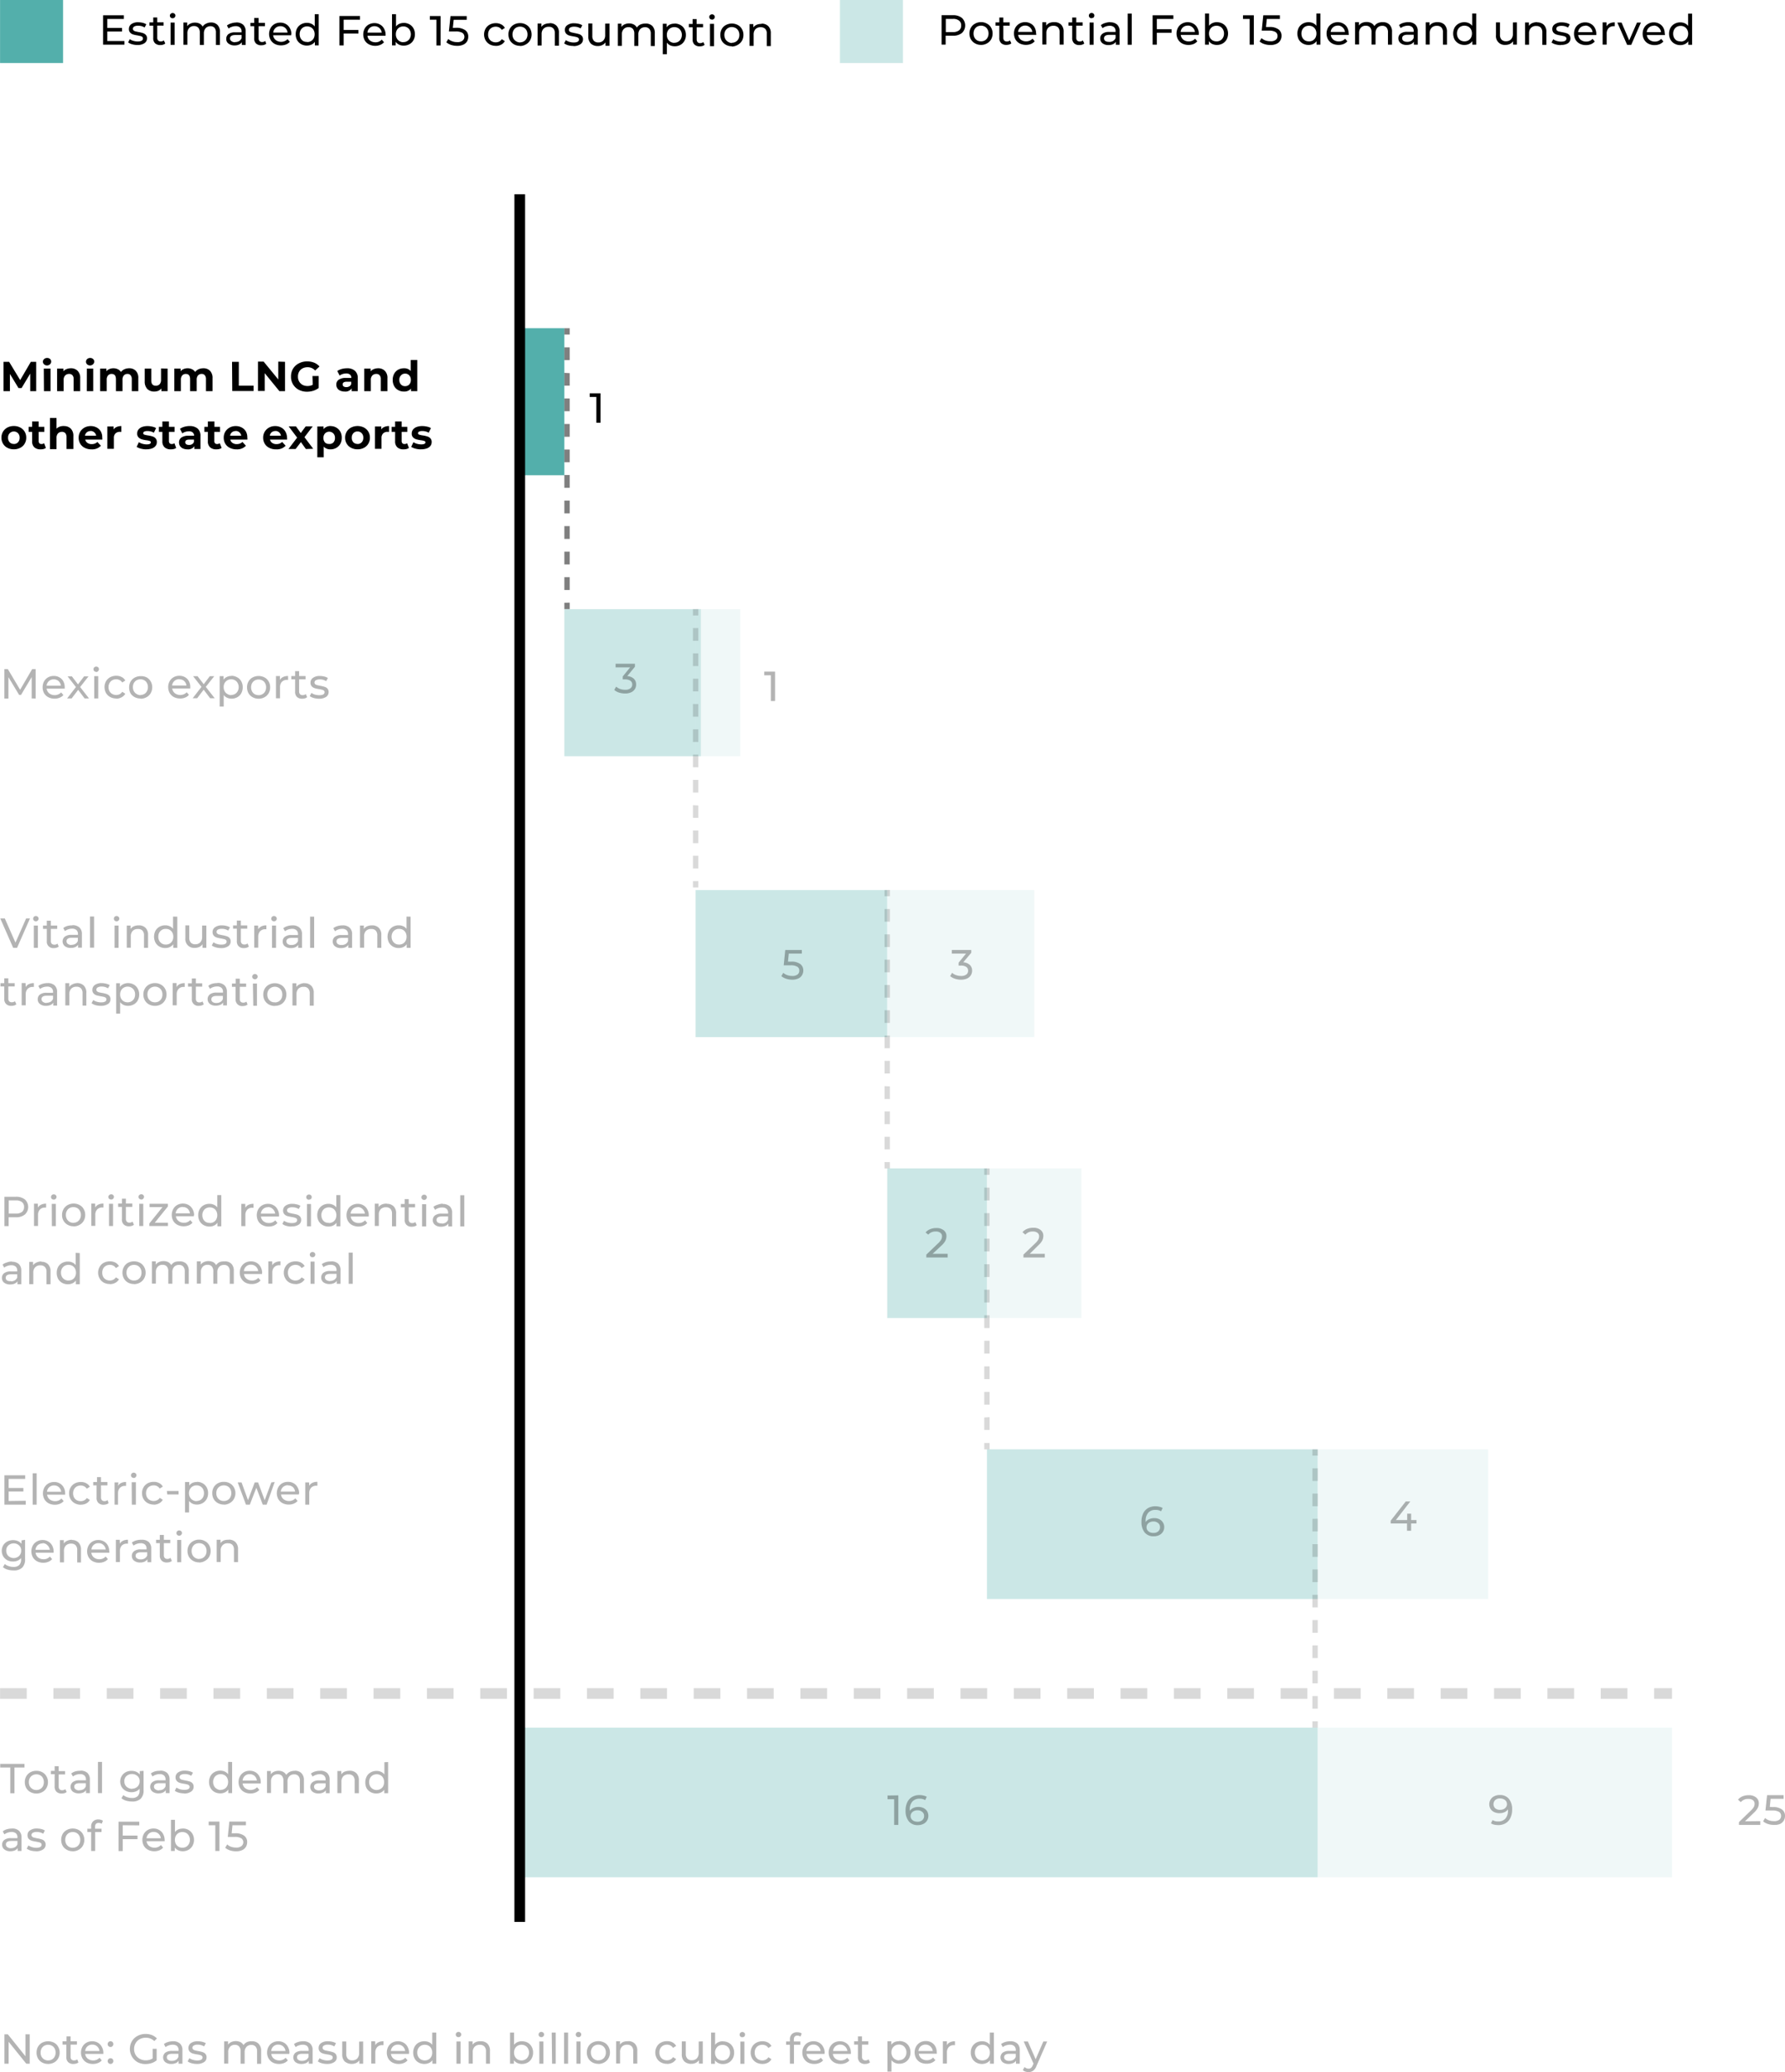 <svg id="Layer_1" data-name="Layer 1" xmlns="http://www.w3.org/2000/svg" viewBox="0 0 334.54 388.22"><defs><style>.cls-1,.cls-3,.cls-6{fill:#53afab;}.cls-1,.cls-2,.cls-5,.cls-7,.cls-9{opacity:0.3;isolation:isolate;}.cls-2{fill:#cce7e6;}.cls-4,.cls-7{fill:none;stroke:#000;stroke-width:2px;}.cls-10,.cls-6{fill-opacity:0.3;}.cls-7{stroke-linejoin:round;stroke-opacity:0.5;stroke-dasharray:5 5;}.cls-8,.cls-9{fill-opacity:0.5;}</style></defs><rect class="cls-1" x="97.41" y="323.68" width="149.54" height="28.04"/><rect class="cls-2" x="246.95" y="323.68" width="66.41" height="28.04"/><rect class="cls-1" x="184.97" y="271.54" width="61.98" height="28.04"/><rect class="cls-2" x="246.95" y="271.54" width="31.97" height="28.04"/><rect class="cls-1" x="166.28" y="218.9" width="18.69" height="28.04"/><rect class="cls-1" x="130.37" y="166.76" width="35.91" height="27.55"/><rect class="cls-1" x="105.77" y="114.13" width="25.58" height="27.55"/><rect class="cls-3" x="97.41" y="61.49" width="8.36" height="27.55"/><rect class="cls-2" x="130.37" y="114.13" width="8.36" height="27.55"/><path class="cls-4" d="M235.94,238.49V562.17" transform="translate(-138.53 -202.09)"/><path d="M161.85,209.78v.68h-4v-5.51h3.89v.69h-3.1v1.69h2.76V208h-2.76v1.78Zm2.43.74a3.52,3.52,0,0,1-1-.14,2.13,2.13,0,0,1-.74-.35l.32-.6a2,2,0,0,0,.66.31,2.77,2.77,0,0,0,.8.12c.66,0,1-.18,1-.56a.35.35,0,0,0-.13-.3.83.83,0,0,0-.34-.16l-.57-.12a5.15,5.15,0,0,1-.82-.18,1.21,1.21,0,0,1-.54-.35.92.92,0,0,1-.23-.68,1.08,1.08,0,0,1,.47-.91,2.12,2.12,0,0,1,1.27-.34,4,4,0,0,1,.84.1,2.53,2.53,0,0,1,.68.28l-.32.6a2.19,2.19,0,0,0-1.21-.33,1.35,1.35,0,0,0-.73.15.47.47,0,0,0-.25.42.39.39,0,0,0,.14.32.78.78,0,0,0,.34.17l.59.13a5.46,5.46,0,0,1,.81.19,1.28,1.28,0,0,1,.54.34.89.89,0,0,1,.22.66,1.06,1.06,0,0,1-.49.9A2.3,2.3,0,0,1,164.28,210.52Zm5.22-.28a1.23,1.23,0,0,1-.41.22,1.68,1.68,0,0,1-.5.07,1.37,1.37,0,0,1-1-.34,1.27,1.27,0,0,1-.34-1v-2.29h-.71v-.62h.71v-.92H168v.91h1.19v.62H168v2.26a.74.74,0,0,0,.17.52.62.62,0,0,0,.48.18.91.91,0,0,0,.59-.19Zm1-3.92h.76v4.17h-.76Zm.38-.81a.5.5,0,0,1-.37-.14.48.48,0,0,1-.14-.35.45.45,0,0,1,.15-.34.5.5,0,0,1,.37-.15.52.52,0,0,1,.36.14.43.43,0,0,1,.15.34.5.5,0,0,1-.52.5Zm7.16.79a1.68,1.68,0,0,1,1.25.46,1.8,1.8,0,0,1,.46,1.35v2.4H179V208.2a1.32,1.32,0,0,0-.28-.92A1,1,0,0,0,178,207a1.21,1.21,0,0,0-.92.36,1.46,1.46,0,0,0-.34,1v2.15h-.76v-2.31a1.37,1.37,0,0,0-.28-.92,1.08,1.08,0,0,0-.8-.31,1.18,1.18,0,0,0-.91.36,1.42,1.42,0,0,0-.34,1v2.15h-.75v-4.17h.72V207a1.38,1.38,0,0,1,.6-.49,2.07,2.07,0,0,1,1.71,0,1.39,1.39,0,0,1,.58.57,1.49,1.49,0,0,1,.65-.56A2.1,2.1,0,0,1,178.08,206.3Zm4.74,0a1.87,1.87,0,0,1,1.33.43,1.66,1.66,0,0,1,.46,1.27v2.51h-.72V210a1.23,1.23,0,0,1-.55.45,2,2,0,0,1-.82.15,1.79,1.79,0,0,1-1.13-.35,1,1,0,0,1-.41-.89,1.08,1.08,0,0,1,.4-.88,2,2,0,0,1,1.27-.33h1.2V208a1,1,0,0,0-.28-.75,1.21,1.21,0,0,0-.83-.26,2,2,0,0,0-.73.13,1.73,1.73,0,0,0-.6.32l-.31-.57a2.23,2.23,0,0,1,.77-.39A3,3,0,0,1,182.82,206.31Zm-.18,3.67a1.49,1.49,0,0,0,.75-.18,1.18,1.18,0,0,0,.46-.55v-.59h-1.17c-.64,0-1,.21-1,.64a.58.58,0,0,0,.25.5A1.09,1.09,0,0,0,182.64,210Zm5.83.31a1.23,1.23,0,0,1-.41.22,1.7,1.7,0,0,1-.51.07,1.35,1.35,0,0,1-1-.34,1.27,1.27,0,0,1-.34-1V207h-.71v-.62h.71v-.92H187v.91h1.19V207H187v2.26a.74.74,0,0,0,.17.52.62.62,0,0,0,.48.18.91.91,0,0,0,.59-.19Zm4.67-1.81a1,1,0,0,1,0,.23h-3.38a1.34,1.34,0,0,0,.48.89,1.71,1.71,0,0,0,2.23-.16l.42.49a1.91,1.91,0,0,1-.71.5,2.54,2.54,0,0,1-.94.17,2.46,2.46,0,0,1-1.17-.27,2,2,0,0,1-.79-.77,2.22,2.22,0,0,1-.28-1.1,2.32,2.32,0,0,1,.28-1.09,1.93,1.93,0,0,1,.74-.76,2.16,2.16,0,0,1,1.08-.27,2,2,0,0,1,1.07.28,1.91,1.91,0,0,1,.73.76A2.33,2.33,0,0,1,193.14,208.48ZM191.08,207a1.3,1.3,0,0,0-1.34,1.19h2.68a1.34,1.34,0,0,0-.43-.86A1.27,1.27,0,0,0,191.08,207Zm7.18-2.25,0,5.84h-.72v-.66a1.62,1.62,0,0,1-.64.52,2,2,0,0,1-.85.18,2.16,2.16,0,0,1-1.08-.27,2,2,0,0,1-.76-.75,2.26,2.26,0,0,1-.26-1.12,2.23,2.23,0,0,1,.27-1.11,1.91,1.91,0,0,1,.75-.74,2.23,2.23,0,0,1,1.09-.27,1.9,1.9,0,0,1,.83.18,1.61,1.61,0,0,1,.63.5v-2.3Zm-2.16,5.22a1.41,1.41,0,0,0,.71-.18,1.28,1.28,0,0,0,.51-.52,1.59,1.59,0,0,0,.18-.77,1.55,1.55,0,0,0-.18-.76,1.26,1.26,0,0,0-.5-.52,1.57,1.57,0,0,0-.72-.19,1.45,1.45,0,0,0-.72.18,1.41,1.41,0,0,0-.51.52,1.58,1.58,0,0,0-.18.76,1.66,1.66,0,0,0,.18.78,1.47,1.47,0,0,0,.5.52A1.49,1.49,0,0,0,196.1,209.94Zm6.84-4.19v1.92h2.76v.67h-2.76v2.23h-.79l0-5.51H206v.69Zm7.86,2.78c0,.06,0,.13,0,.23H207.4a1.31,1.31,0,0,0,.47.89,1.61,1.61,0,0,0,1,.33,1.52,1.52,0,0,0,1.21-.5l.42.49a1.8,1.8,0,0,1-.71.5,2.39,2.39,0,0,1-.94.18,2.59,2.59,0,0,1-1.17-.28,2,2,0,0,1-.8-.76,2.38,2.38,0,0,1,0-2.2,1.93,1.93,0,0,1,.75-.75,2.16,2.16,0,0,1,1.08-.27,2,2,0,0,1,1.06.28,1.82,1.82,0,0,1,.73.75A2.29,2.29,0,0,1,210.8,208.53ZM208.74,207a1.28,1.28,0,0,0-1.34,1.2h2.67a1.28,1.28,0,0,0-.43-.85A1.3,1.3,0,0,0,208.74,207Zm5.44-.62a2.18,2.18,0,0,1,1.09.27,1.93,1.93,0,0,1,.75.75,2.23,2.23,0,0,1,.27,1.11,2.19,2.19,0,0,1-.28,1.12,1.84,1.84,0,0,1-.75.74,2.18,2.18,0,0,1-1.09.27,2,2,0,0,1-.84-.18,1.74,1.74,0,0,1-.64-.53v.66H212l0-5.84h.75v2.3a1.61,1.61,0,0,1,.63-.5A2,2,0,0,1,214.18,206.39Zm-.07,3.6a1.35,1.35,0,0,0,1.23-.7,1.6,1.6,0,0,0,.19-.77,1.56,1.56,0,0,0-.19-.76,1.26,1.26,0,0,0-.5-.52,1.34,1.34,0,0,0-.72-.19,1.48,1.48,0,0,0-.72.18,1.26,1.26,0,0,0-.5.52,1.55,1.55,0,0,0-.18.76,1.49,1.49,0,0,0,.18.77,1.34,1.34,0,0,0,.5.53A1.41,1.41,0,0,0,214.11,210Zm7-4.88v5.51h-.78v-4.83h-1.24v-.68Zm2.9,2.2a2.79,2.79,0,0,1,1.73.46,1.43,1.43,0,0,1,.55,1.21,1.72,1.72,0,0,1-.23.88,1.59,1.59,0,0,1-.71.61,2.62,2.62,0,0,1-1.15.22,3.85,3.85,0,0,1-1.12-.17,2.77,2.77,0,0,1-.9-.5l.37-.62a2,2,0,0,0,.72.43,2.6,2.6,0,0,0,.93.16,1.52,1.52,0,0,0,1-.26.92.92,0,0,0,0-1.47,2.39,2.39,0,0,0-1.29-.26h-1.25l.3-2.88H226v.69h-2.44l-.16,1.51Zm7.45,3.38a2.4,2.4,0,0,1-1.14-.27,2.11,2.11,0,0,1-.78-.76,2.27,2.27,0,0,1,0-2.2,2,2,0,0,1,.78-.75,2.4,2.4,0,0,1,1.14-.27,2.09,2.09,0,0,1,1,.23,1.57,1.57,0,0,1,.69.66l-.58.37a1.29,1.29,0,0,0-.48-.45,1.41,1.41,0,0,0-.65-.15,1.53,1.53,0,0,0-.74.18,1.32,1.32,0,0,0-.51.51,1.62,1.62,0,0,0-.18.77,1.45,1.45,0,0,0,.18.78,1.25,1.25,0,0,0,.51.51,1.49,1.49,0,0,0,.73.18,1.51,1.51,0,0,0,.65-.14,1.24,1.24,0,0,0,.49-.45l.57.36a1.65,1.65,0,0,1-.69.67A2.06,2.06,0,0,1,231.42,210.69Zm4.53,0a2.3,2.3,0,0,1-1.12-.28,2.11,2.11,0,0,1-.78-.76,2.24,2.24,0,0,1-.27-1.1,2.12,2.12,0,0,1,.28-1.1,2,2,0,0,1,.78-.75,2.29,2.29,0,0,1,1.12-.27,2.18,2.18,0,0,1,1.11.28,2,2,0,0,1,.77.75,2.25,2.25,0,0,1,.28,1.1,2.12,2.12,0,0,1-.29,1.1,1.92,1.92,0,0,1-.77.75A2.18,2.18,0,0,1,236,210.71Zm0-.66a1.43,1.43,0,0,0,.72-.18,1.39,1.39,0,0,0,.5-.52,1.62,1.62,0,0,0,.18-.77,1.59,1.59,0,0,0-.18-.77,1.25,1.25,0,0,0-.5-.52,1.41,1.41,0,0,0-.71-.18,1.49,1.49,0,0,0-.73.18,1.26,1.26,0,0,0-.5.52,1.56,1.56,0,0,0-.19.76,1.59,1.59,0,0,0,.18.77,1.41,1.41,0,0,0,.51.52A1.54,1.54,0,0,0,236,210.05Zm5.57-3.59a1.71,1.71,0,0,1,1.26.47,1.79,1.79,0,0,1,.46,1.35v2.4h-.76v-2.32a1.29,1.29,0,0,0-.29-.91,1.06,1.06,0,0,0-.83-.31,1.29,1.29,0,0,0-1,.36,1.36,1.36,0,0,0-.36,1v2.15h-.76V206.5H240v.63a1.47,1.47,0,0,1,.62-.5A2.28,2.28,0,0,1,241.52,206.46Zm4.44,4.27a3.64,3.64,0,0,1-1-.13,2.43,2.43,0,0,1-.74-.36l.32-.6a2.32,2.32,0,0,0,.67.32,2.71,2.71,0,0,0,.79.12c.66,0,1-.19,1-.56a.36.36,0,0,0-.14-.3.73.73,0,0,0-.33-.16,4.9,4.9,0,0,0-.57-.12,6.77,6.77,0,0,1-.83-.18,1.3,1.3,0,0,1-.54-.35,1,1,0,0,1-.23-.69,1,1,0,0,1,.48-.9,2,2,0,0,1,1.27-.34,3.42,3.42,0,0,1,.83.1,2,2,0,0,1,.68.28l-.32.59a2.16,2.16,0,0,0-1.2-.33,1.38,1.38,0,0,0-.74.16.48.48,0,0,0-.25.41.42.42,0,0,0,.14.33,1.14,1.14,0,0,0,.35.17l.59.13a6.15,6.15,0,0,1,.81.19,1.09,1.09,0,0,1,.53.33.92.92,0,0,1,.22.66,1.05,1.05,0,0,1-.49.91A2.29,2.29,0,0,1,246,210.73Zm6.76-4.2v4.17H252v-.63a1.5,1.5,0,0,1-.61.5,1.79,1.79,0,0,1-.81.18,1.9,1.9,0,0,1-1.31-.46,1.84,1.84,0,0,1-.48-1.37v-2.4h.75v2.32a1.29,1.29,0,0,0,.29.92,1.1,1.1,0,0,0,.83.31,1.24,1.24,0,0,0,.94-.36,1.38,1.38,0,0,0,.35-1v-2.16Zm6.78,0a1.72,1.72,0,0,1,1.25.46,1.84,1.84,0,0,1,.46,1.36v2.4h-.75v-2.31a1.29,1.29,0,0,0-.28-.91,1,1,0,0,0-.79-.31,1.21,1.21,0,0,0-.92.36,1.42,1.42,0,0,0-.34,1v2.15h-.76V208.4a1.34,1.34,0,0,0-.28-.91,1,1,0,0,0-.8-.31,1.18,1.18,0,0,0-.91.36,1.4,1.4,0,0,0-.34,1v2.15h-.75v-4.17H255v.62a1.45,1.45,0,0,1,.6-.49,2,2,0,0,1,.84-.17,1.89,1.89,0,0,1,.87.2,1.41,1.41,0,0,1,.58.58,1.58,1.58,0,0,1,.65-.57A2.24,2.24,0,0,1,259.5,206.51Zm5.44,0a2.28,2.28,0,0,1,1.08.28,1.81,1.81,0,0,1,.75.75,2.23,2.23,0,0,1,.27,1.11,2.13,2.13,0,0,1-.28,1.11,1.93,1.93,0,0,1-.75.75,2.16,2.16,0,0,1-1.08.26,2.05,2.05,0,0,1-.83-.17,1.82,1.82,0,0,1-.63-.51v2.16h-.76l0-5.7h.72v.66a1.62,1.62,0,0,1,.64-.52A2,2,0,0,1,264.94,206.52Zm-.07,3.6a1.41,1.41,0,0,0,.71-.18,1.28,1.28,0,0,0,.51-.52,1.6,1.6,0,0,0,.19-.77,1.48,1.48,0,0,0-.19-.76,1.26,1.26,0,0,0-.5-.52,1.51,1.51,0,0,0-1.43,0,1.39,1.39,0,0,0-.51.51,1.59,1.59,0,0,0-.18.77,1.65,1.65,0,0,0,.18.77,1.32,1.32,0,0,0,.5.52A1.43,1.43,0,0,0,264.87,210.12Zm5.68.39a1.45,1.45,0,0,1-.41.22,2.08,2.08,0,0,1-.5.07,1.38,1.38,0,0,1-1-.35,1.26,1.26,0,0,1-.34-1V207.2h-.71v-.62h.71v-.91h.75v.92h1.2v.62h-1.19v2.26a.77.77,0,0,0,.17.52.62.62,0,0,0,.48.18.92.92,0,0,0,.59-.2Zm1-3.93h.76v4.18h-.75Zm.38-.8a.55.55,0,0,1-.37-.14.5.5,0,0,1-.14-.35.47.47,0,0,1,.15-.35.53.53,0,0,1,.37-.14.48.48,0,0,1,.36.14.43.43,0,0,1,.15.34.49.49,0,0,1-.15.36A.53.53,0,0,1,272,205.78Zm3.72,5a2.18,2.18,0,0,1-1.11-.28,2,2,0,0,1-.78-.75,2.38,2.38,0,0,1,0-2.2,1.88,1.88,0,0,1,.78-.75,2.36,2.36,0,0,1,2.23,0,1.88,1.88,0,0,1,.77.76,2.08,2.08,0,0,1,.28,1.09,2.18,2.18,0,0,1-.28,1.11,2.08,2.08,0,0,1-.78.75A2.23,2.23,0,0,1,275.69,210.81Zm0-.66a1.43,1.43,0,0,0,.72-.18,1.34,1.34,0,0,0,.51-.52,1.59,1.59,0,0,0,.18-.77,1.55,1.55,0,0,0-.18-.76,1.26,1.26,0,0,0-.5-.52,1.54,1.54,0,0,0-.72-.19,1.35,1.35,0,0,0-1.23.7,1.58,1.58,0,0,0-.18.76,1.66,1.66,0,0,0,.18.78,1.39,1.39,0,0,0,.5.52A1.48,1.48,0,0,0,275.69,210.15Zm5.57-3.58a1.71,1.71,0,0,1,1.26.47,1.79,1.79,0,0,1,.47,1.34v2.4h-.75v-2.31a1.23,1.23,0,0,0-.29-.92,1.14,1.14,0,0,0-.83-.31,1.31,1.31,0,0,0-1,.36,1.43,1.43,0,0,0-.35,1v2.14H279V206.6h.72v.63a1.48,1.48,0,0,1,.61-.49A2.14,2.14,0,0,1,281.26,206.57Z" transform="translate(-138.53 -202.09)"/><path d="M317.13,204.94a2.55,2.55,0,0,1,1.68.51,1.93,1.93,0,0,1,0,2.82,2.55,2.55,0,0,1-1.68.51h-1.37v1.67H315v-5.51Zm0,3.16a1.78,1.78,0,0,0,1.14-.32,1.1,1.1,0,0,0,.4-.92,1.08,1.08,0,0,0-.4-.91,1.72,1.72,0,0,0-1.14-.32h-1.34v2.47Zm5.26,2.4a2.18,2.18,0,0,1-1.11-.28,2,2,0,0,1-.78-.75,2.17,2.17,0,0,1-.28-1.1,2.12,2.12,0,0,1,.28-1.1,1.94,1.94,0,0,1,.78-.75,2.18,2.18,0,0,1,1.11-.28,2.13,2.13,0,0,1,1.11.28,1.88,1.88,0,0,1,.78.75,2.22,2.22,0,0,1,.28,1.1,2.28,2.28,0,0,1-.28,1.1,1.94,1.94,0,0,1-.78.75A2.13,2.13,0,0,1,322.36,210.5Zm0-.66a1.43,1.43,0,0,0,.72-.18,1.32,1.32,0,0,0,.5-.52,1.54,1.54,0,0,0,.19-.77,1.49,1.49,0,0,0-.19-.77,1.25,1.25,0,0,0-.5-.52,1.43,1.43,0,0,0-.72-.18,1.48,1.48,0,0,0-.72.18,1.32,1.32,0,0,0-.5.52,1.59,1.59,0,0,0-.18.77,1.65,1.65,0,0,0,.18.77,1.39,1.39,0,0,0,.5.52A1.48,1.48,0,0,0,322.36,209.84Zm5.68.37a1.14,1.14,0,0,1-.41.22,1.68,1.68,0,0,1-.5.07,1.33,1.33,0,0,1-1-.34,1.3,1.3,0,0,1-.34-1V206.9h-.71v-.62h.71v-.91h.75v.91h1.2v.62h-1.2v2.26a.74.74,0,0,0,.17.52.64.64,0,0,0,.49.18.88.88,0,0,0,.59-.2Zm4.67-1.82a2.11,2.11,0,0,1,0,.23h-3.39a1.38,1.38,0,0,0,.48.89,1.61,1.61,0,0,0,1,.33,1.56,1.56,0,0,0,1.21-.51l.41.49a1.85,1.85,0,0,1-.71.51,2.65,2.65,0,0,1-2.1-.1,2,2,0,0,1-.8-.76,2.27,2.27,0,0,1-.27-1.1,2.24,2.24,0,0,1,.26-1.1,2,2,0,0,1,.75-.75,2.07,2.07,0,0,1,1.08-.28,2,2,0,0,1,1.06.28,1.76,1.76,0,0,1,.73.75A2.29,2.29,0,0,1,332.71,208.39Zm-2.06-1.51a1.3,1.3,0,0,0-1.34,1.19H332a1.33,1.33,0,0,0-.44-.85A1.25,1.25,0,0,0,330.65,206.88Zm5.46-.64a1.74,1.74,0,0,1,1.26.46,1.83,1.83,0,0,1,.47,1.35v2.4h-.75v-2.31a1.32,1.32,0,0,0-.29-.92,1.14,1.14,0,0,0-.84-.3,1.31,1.31,0,0,0-1,.36,1.42,1.42,0,0,0-.35,1v2.15h-.76v-4.17h.73v.63a1.44,1.44,0,0,1,.61-.5A2.28,2.28,0,0,1,336.11,206.24Zm5.6,4a1.23,1.23,0,0,1-.41.22,1.68,1.68,0,0,1-.5.07,1.33,1.33,0,0,1-1-.34,1.31,1.31,0,0,1-.35-1V206.9h-.7v-.62h.7v-.91h.76v.91h1.2v.62h-1.2v2.26a.74.74,0,0,0,.16.52.66.66,0,0,0,.49.18.86.86,0,0,0,.59-.2Zm1-3.93h.75v4.17h-.75Zm.37-.8a.55.55,0,0,1-.37-.14.51.51,0,0,1,0-.7.51.51,0,0,1,.37-.15.53.53,0,0,1,.37.14.44.44,0,0,1,.14.34.49.49,0,0,1-.14.37A.53.53,0,0,1,343.12,205.48Zm3.47.76a1.86,1.86,0,0,1,1.32.43,1.61,1.61,0,0,1,.46,1.26v2.52h-.71v-.55a1.3,1.3,0,0,1-.55.45,2,2,0,0,1-.82.15,1.73,1.73,0,0,1-1.13-.34,1.09,1.09,0,0,1-.42-.89,1.08,1.08,0,0,1,.41-.88,1.91,1.91,0,0,1,1.27-.34h1.2v-.15a1,1,0,0,0-.29-.75,1.2,1.2,0,0,0-.83-.26,2.18,2.18,0,0,0-.72.13,1.9,1.9,0,0,0-.6.32l-.32-.56a2.17,2.17,0,0,1,.77-.4A3.32,3.32,0,0,1,346.59,206.24Zm-.18,3.68a1.49,1.49,0,0,0,.75-.19,1.18,1.18,0,0,0,.46-.55v-.59h-1.17c-.64,0-1,.22-1,.65a.59.59,0,0,0,.25.5A1.09,1.09,0,0,0,346.41,209.92Zm3.48-5.31h.76v5.84h-.76Zm5.46,1v1.92h2.76v.67h-2.76v2.23h-.79v-5.51h3.89v.69Zm7.86,2.76c0,.06,0,.13,0,.23h-3.38a1.38,1.38,0,0,0,.48.89,1.61,1.61,0,0,0,1,.33,1.56,1.56,0,0,0,1.21-.51l.41.49a1.85,1.85,0,0,1-.71.51,2.49,2.49,0,0,1-.93.17,2.53,2.53,0,0,1-1.18-.27,2,2,0,0,1-.79-.76,2.28,2.28,0,0,1-.28-1.1,2.24,2.24,0,0,1,.27-1.1,1.93,1.93,0,0,1,.75-.75,2.07,2.07,0,0,1,1.08-.28,2,2,0,0,1,1.06.28,1.76,1.76,0,0,1,.73.75A2.29,2.29,0,0,1,363.21,208.39Zm-2.06-1.51a1.35,1.35,0,0,0-.92.33,1.33,1.33,0,0,0-.42.86h2.68a1.33,1.33,0,0,0-.44-.85A1.25,1.25,0,0,0,361.15,206.88Zm5.44-.64a2.18,2.18,0,0,1,1.09.27,1.93,1.93,0,0,1,.75.75,2.42,2.42,0,0,1,0,2.22,1.93,1.93,0,0,1-.75.75,2.18,2.18,0,0,1-1.09.27,2,2,0,0,1-.85-.18,1.62,1.62,0,0,1-.63-.53v.66h-.73v-5.84h.76v2.3a1.61,1.61,0,0,1,.63-.5A2,2,0,0,1,366.59,206.24Zm-.06,3.6a1.43,1.43,0,0,0,.72-.18,1.39,1.39,0,0,0,.5-.52,1.54,1.54,0,0,0,.19-.77,1.49,1.49,0,0,0-.19-.77,1.32,1.32,0,0,0-.5-.52,1.43,1.43,0,0,0-.72-.18,1.48,1.48,0,0,0-.72.18,1.32,1.32,0,0,0-.5.52,1.59,1.59,0,0,0-.18.77,1.65,1.65,0,0,0,.18.77,1.39,1.39,0,0,0,.5.52A1.48,1.48,0,0,0,366.53,209.84Zm7-4.9v5.51h-.78v-4.82h-1.25v-.69Zm2.9,2.2a2.71,2.71,0,0,1,1.73.45,1.45,1.45,0,0,1,.56,1.21,1.66,1.66,0,0,1-.24.88,1.51,1.51,0,0,1-.7.61,2.62,2.62,0,0,1-1.15.22,3.54,3.54,0,0,1-1.12-.17,2.59,2.59,0,0,1-.9-.49l.36-.63a2.09,2.09,0,0,0,.73.44,2.83,2.83,0,0,0,.93.15,1.52,1.52,0,0,0,1-.26.85.85,0,0,0,.34-.72.83.83,0,0,0-.38-.75,2.39,2.39,0,0,0-1.29-.26H375l.29-2.88h3.11v.69h-2.45l-.15,1.51Zm9.58-2.53v5.84h-.73v-.66a1.62,1.62,0,0,1-.63.53,2,2,0,0,1-.85.18,2.18,2.18,0,0,1-1.09-.27,2,2,0,0,1-.76-.75,2.5,2.5,0,0,1,0-2.22,2,2,0,0,1,.76-.75,2.18,2.18,0,0,1,1.09-.27,2,2,0,0,1,.82.17,1.61,1.61,0,0,1,.63.5v-2.3Zm-2.15,5.23a1.48,1.48,0,0,0,.72-.18,1.39,1.39,0,0,0,.5-.52,1.65,1.65,0,0,0,.18-.77,1.59,1.59,0,0,0-.18-.77,1.32,1.32,0,0,0-.5-.52,1.55,1.55,0,0,0-1.45,0,1.39,1.39,0,0,0-.5.52,1.59,1.59,0,0,0-.18.77,1.65,1.65,0,0,0,.18.77,1.47,1.47,0,0,0,.5.52A1.49,1.49,0,0,0,383.81,209.84Zm7.47-1.45c0,.06,0,.13,0,.23h-3.38a1.38,1.38,0,0,0,.48.89,1.61,1.61,0,0,0,1,.33,1.56,1.56,0,0,0,1.21-.51l.41.49a1.85,1.85,0,0,1-.71.51,2.49,2.49,0,0,1-.93.17,2.53,2.53,0,0,1-1.18-.27,2,2,0,0,1-.79-.76,2.28,2.28,0,0,1-.28-1.1,2.24,2.24,0,0,1,.27-1.1,2,2,0,0,1,.75-.75,2.07,2.07,0,0,1,1.08-.28,2,2,0,0,1,1.06.28,1.76,1.76,0,0,1,.73.75A2.29,2.29,0,0,1,391.28,208.39Zm-2.06-1.51a1.3,1.3,0,0,0-1.34,1.19h2.68a1.33,1.33,0,0,0-.44-.85A1.25,1.25,0,0,0,389.22,206.88Zm8.45-.64a1.64,1.64,0,0,1,1.24.46,1.8,1.8,0,0,1,.47,1.35v2.4h-.76v-2.31a1.32,1.32,0,0,0-.28-.92,1,1,0,0,0-.8-.3,1.2,1.2,0,0,0-.91.36,1.46,1.46,0,0,0-.34,1v2.15h-.75v-2.31a1.32,1.32,0,0,0-.29-.92,1,1,0,0,0-.79-.3,1.18,1.18,0,0,0-.91.36,1.41,1.41,0,0,0-.34,1v2.15h-.76v-4.17h.73v.62a1.48,1.48,0,0,1,.59-.49,2.08,2.08,0,0,1,.85-.17,1.85,1.85,0,0,1,.86.2,1.41,1.41,0,0,1,.59.57,1.49,1.49,0,0,1,.65-.56A2.11,2.11,0,0,1,397.67,206.24Zm4.74,0a1.83,1.83,0,0,1,1.32.43,1.61,1.61,0,0,1,.47,1.26v2.52h-.72v-.55a1.27,1.27,0,0,1-.54.45,2.09,2.09,0,0,1-.83.15,1.7,1.7,0,0,1-1.12-.34,1.09,1.09,0,0,1-.42-.89,1.07,1.07,0,0,1,.4-.88,1.94,1.94,0,0,1,1.28-.34h1.19v-.15a1,1,0,0,0-.28-.75,1.22,1.22,0,0,0-.84-.26,2.28,2.28,0,0,0-.72.13,1.9,1.9,0,0,0-.6.32l-.31-.56a2.09,2.09,0,0,1,.77-.4A3.26,3.26,0,0,1,402.41,206.24Zm-.17,3.68a1.49,1.49,0,0,0,.75-.19,1.11,1.11,0,0,0,.45-.55v-.59h-1.16c-.64,0-1,.22-1,.65a.61.61,0,0,0,.24.5A1.12,1.12,0,0,0,402.24,209.92Zm5.71-3.68a1.74,1.74,0,0,1,1.26.46,1.83,1.83,0,0,1,.47,1.35v2.4h-.76v-2.31a1.27,1.27,0,0,0-.29-.92,1.1,1.1,0,0,0-.83-.3,1.29,1.29,0,0,0-1,.36,1.38,1.38,0,0,0-.36,1v2.15h-.75v-4.17h.72v.63a1.53,1.53,0,0,1,.62-.5A2.28,2.28,0,0,1,408,206.24Zm7.21-1.63v5.84h-.73v-.66a1.62,1.62,0,0,1-.63.53,2,2,0,0,1-.85.18,2.18,2.18,0,0,1-1.09-.27,2,2,0,0,1-.76-.75,2.5,2.5,0,0,1,0-2.22,2,2,0,0,1,.76-.75,2.18,2.18,0,0,1,1.09-.27,2,2,0,0,1,.82.17,1.61,1.61,0,0,1,.63.5v-2.3ZM413,209.84a1.48,1.48,0,0,0,.72-.18,1.39,1.39,0,0,0,.5-.52,1.65,1.65,0,0,0,.18-.77,1.59,1.59,0,0,0-.18-.77,1.32,1.32,0,0,0-.5-.52,1.55,1.55,0,0,0-1.45,0,1.39,1.39,0,0,0-.5.52,1.59,1.59,0,0,0-.18.77,1.65,1.65,0,0,0,.18.77,1.47,1.47,0,0,0,.5.52A1.49,1.49,0,0,0,413,209.84Zm9.82-3.56v4.17h-.71v-.63a1.61,1.61,0,0,1-.61.51,1.92,1.92,0,0,1-.81.17,1.64,1.64,0,0,1-1.79-1.82v-2.4h.75v2.31a1.32,1.32,0,0,0,.29.92,1.1,1.1,0,0,0,.84.31,1.24,1.24,0,0,0,.94-.36,1.42,1.42,0,0,0,.35-1v-2.16Zm3.79,0a1.74,1.74,0,0,1,1.26.46,1.79,1.79,0,0,1,.48,1.35v2.4h-.76v-2.31a1.32,1.32,0,0,0-.29-.92,1.12,1.12,0,0,0-.84-.3,1.27,1.27,0,0,0-1,.36,1.38,1.38,0,0,0-.36,1v2.15h-.75v-4.17h.72v.63a1.5,1.5,0,0,1,.61-.5A2.31,2.31,0,0,1,426.62,206.24Zm4.45,4.26a3.52,3.52,0,0,1-1-.14,2.13,2.13,0,0,1-.74-.35l.31-.6a2.45,2.45,0,0,0,.67.32,2.77,2.77,0,0,0,.8.12q1,0,1-.57a.35.35,0,0,0-.13-.3.89.89,0,0,0-.34-.16l-.57-.12a5.3,5.3,0,0,1-.83-.18,1.28,1.28,0,0,1-.54-.34,1,1,0,0,1-.23-.69,1,1,0,0,1,.48-.9,2.07,2.07,0,0,1,1.26-.35,3.44,3.44,0,0,1,.84.1,2.24,2.24,0,0,1,.68.28l-.32.6a2.17,2.17,0,0,0-1.21-.33,1.45,1.45,0,0,0-.73.15.5.5,0,0,0-.25.42.4.4,0,0,0,.14.32,1,1,0,0,0,.35.18c.14,0,.34.08.59.12a5.46,5.46,0,0,1,.81.19,1.17,1.17,0,0,1,.54.33,1,1,0,0,1,.22.66,1.08,1.08,0,0,1-.49.91A2.3,2.3,0,0,1,431.07,210.5Zm6.64-2.11a2.11,2.11,0,0,1,0,.23h-3.39a1.38,1.38,0,0,0,.48.89,1.61,1.61,0,0,0,1,.33,1.56,1.56,0,0,0,1.21-.51l.42.49a1.93,1.93,0,0,1-.71.51,2.54,2.54,0,0,1-.94.17,2.46,2.46,0,0,1-1.17-.27,2,2,0,0,1-.8-.76,2.27,2.27,0,0,1-.27-1.1,2.35,2.35,0,0,1,.26-1.1,2,2,0,0,1,.75-.75,2.07,2.07,0,0,1,1.08-.28,2,2,0,0,1,1.06.28,1.84,1.84,0,0,1,.74.75A2.4,2.4,0,0,1,437.71,208.39Zm-2.06-1.51a1.31,1.31,0,0,0-.91.33,1.34,1.34,0,0,0-.43.86H437a1.32,1.32,0,0,0-.43-.85A1.29,1.29,0,0,0,435.65,206.88Zm4,.1a1.29,1.29,0,0,1,.58-.55,2.07,2.07,0,0,1,.94-.19V207H441a1.29,1.29,0,0,0-1,.37,1.47,1.47,0,0,0-.35,1v2.08h-.76v-4.17h.73Zm6.43-.7-1.82,4.17h-.77l-1.83-4.17h.79l1.43,3.34,1.46-3.34Zm4.49,2.11c0,.06,0,.13,0,.23h-3.38a1.3,1.3,0,0,0,.48.89,1.59,1.59,0,0,0,1,.33,1.52,1.52,0,0,0,1.2-.51l.42.49a1.93,1.93,0,0,1-.71.51,2.54,2.54,0,0,1-.94.17,2.46,2.46,0,0,1-1.17-.27,1.93,1.93,0,0,1-.79-.76,2.17,2.17,0,0,1-.28-1.1,2.24,2.24,0,0,1,.27-1.1,1.87,1.87,0,0,1,.75-.75,2,2,0,0,1,1.07-.28,2,2,0,0,1,1.07.28,1.88,1.88,0,0,1,.73.75A2.29,2.29,0,0,1,450.53,208.39Zm-2.07-1.51a1.28,1.28,0,0,0-1.33,1.19h2.67a1.28,1.28,0,0,0-.43-.85A1.25,1.25,0,0,0,448.46,206.88Zm7.17-2.27v5.84h-.72v-.66a1.65,1.65,0,0,1-.64.53,2,2,0,0,1-.85.18,2.16,2.16,0,0,1-1.08-.27,2,2,0,0,1-.76-.75,2.42,2.42,0,0,1,0-2.22,2,2,0,0,1,.76-.75,2.16,2.16,0,0,1,1.08-.27,2.05,2.05,0,0,1,.83.17,1.61,1.61,0,0,1,.63.5v-2.3Zm-2.15,5.23a1.43,1.43,0,0,0,.72-.18,1.32,1.32,0,0,0,.5-.52,1.54,1.54,0,0,0,.19-.77,1.49,1.49,0,0,0-.19-.77,1.25,1.25,0,0,0-.5-.52,1.43,1.43,0,0,0-.72-.18,1.48,1.48,0,0,0-.72.18,1.32,1.32,0,0,0-.5.52,1.59,1.59,0,0,0-.18.77,1.65,1.65,0,0,0,.18.77,1.39,1.39,0,0,0,.5.52A1.48,1.48,0,0,0,453.48,209.84Z" transform="translate(-138.53 -202.09)"/><rect class="cls-2" x="166.28" y="166.76" width="27.55" height="27.55"/><rect class="cls-2" x="184.97" y="218.9" width="17.71" height="28.04"/><path class="cls-5" d="M468.44,543.29V544h-4v-.53l2.24-2.17a2.79,2.79,0,0,0,.55-.67,1.28,1.28,0,0,0,.14-.59.81.81,0,0,0-.3-.67,1.37,1.37,0,0,0-.87-.24,1.72,1.72,0,0,0-1.41.6l-.53-.47a2.13,2.13,0,0,1,.84-.61,2.94,2.94,0,0,1,1.17-.22,2.11,2.11,0,0,1,1.38.42,1.34,1.34,0,0,1,.51,1.11,1.85,1.85,0,0,1-.19.84,3.31,3.31,0,0,1-.71.9l-1.69,1.62Zm2.34-2.63a2.7,2.7,0,0,1,1.73.45,1.44,1.44,0,0,1,.56,1.21,1.75,1.75,0,0,1-.23.88,1.7,1.7,0,0,1-.7.62A2.81,2.81,0,0,1,471,544a3.56,3.56,0,0,1-1.13-.18,2.59,2.59,0,0,1-.9-.49l.37-.63a2,2,0,0,0,.72.44,2.83,2.83,0,0,0,.93.15,1.59,1.59,0,0,0,1-.25.87.87,0,0,0,.34-.73.85.85,0,0,0-.37-.75,2.44,2.44,0,0,0-1.29-.26h-1.26l.3-2.88h3.1v.69h-2.44l-.15,1.51Z" transform="translate(-138.53 -202.09)"/><path d="M251.08,275.78v5.51h-.78v-4.83h-1.25v-.68Z" transform="translate(-138.53 -202.09)"/><path class="cls-5" d="M283.79,327.92v5.51H283v-4.82h-1.24v-.69Z" transform="translate(-138.53 -202.09)"/><path class="cls-5" d="M256.09,328.76a2,2,0,0,1,1.24.5,1.45,1.45,0,0,1,.42,1.07,1.58,1.58,0,0,1-.23.86,1.65,1.65,0,0,1-.71.61,2.61,2.61,0,0,1-1.14.22,3.86,3.86,0,0,1-1.13-.17,2.53,2.53,0,0,1-.89-.5l.36-.62a2.12,2.12,0,0,0,.72.43,2.69,2.69,0,0,0,.94.16,1.53,1.53,0,0,0,1-.26.86.86,0,0,0,.35-.72.83.83,0,0,0-.34-.71,1.78,1.78,0,0,0-1-.25h-.44v-.55l1.38-1.7H253.9v-.68h3.63V327Z" transform="translate(-138.53 -202.09)"/><path class="cls-5" d="M286.79,382.26a2.73,2.73,0,0,1,1.73.45,1.46,1.46,0,0,1,.56,1.21,1.64,1.64,0,0,1-.24.88,1.53,1.53,0,0,1-.7.62,2.77,2.77,0,0,1-1.15.22,3.5,3.5,0,0,1-1.12-.18,2.5,2.5,0,0,1-.9-.49l.36-.62a2.08,2.08,0,0,0,.73.43,2.82,2.82,0,0,0,.92.16,1.55,1.55,0,0,0,1-.26.85.85,0,0,0,.35-.73.8.8,0,0,0-.38-.74,2.3,2.3,0,0,0-1.29-.26h-1.25l.29-2.88h3.11v.68h-2.45l-.15,1.51Z" transform="translate(-138.53 -202.09)"/><path class="cls-5" d="M316.14,437v.69h-4v-.54l2.25-2.16a2.85,2.85,0,0,0,.55-.68,1.37,1.37,0,0,0,.14-.58.79.79,0,0,0-.31-.67,1.35,1.35,0,0,0-.86-.24,1.75,1.75,0,0,0-1.41.59L312,433a2.17,2.17,0,0,1,.84-.61,3,3,0,0,1,1.18-.22,2.09,2.09,0,0,1,1.37.41,1.35,1.35,0,0,1,.52,1.12,2,2,0,0,1-.19.83,3.28,3.28,0,0,1-.72.9L313.32,437Z" transform="translate(-138.53 -202.09)"/><path class="cls-5" d="M354.81,486.52a2.13,2.13,0,0,1,1,.2,1.66,1.66,0,0,1,.66,2.38,1.67,1.67,0,0,1-.7.61,2.25,2.25,0,0,1-1,.21,2.09,2.09,0,0,1-1.71-.71,3.09,3.09,0,0,1-.6-2,3.54,3.54,0,0,1,.32-1.57,2.28,2.28,0,0,1,.91-1,2.68,2.68,0,0,1,1.37-.34,3.1,3.1,0,0,1,.76.09,2.09,2.09,0,0,1,.61.23l-.3.62a1.82,1.82,0,0,0-1.05-.26,1.73,1.73,0,0,0-1.35.53,2.22,2.22,0,0,0-.49,1.54c0,.09,0,.15,0,.2a1.47,1.47,0,0,1,.65-.53A2.18,2.18,0,0,1,354.81,486.52Zm-.09,2.77a1.31,1.31,0,0,0,.88-.29,1,1,0,0,0,.34-.78.93.93,0,0,0-.35-.77,1.31,1.31,0,0,0-.91-.3,1.4,1.4,0,0,0-.66.15,1.12,1.12,0,0,0-.45.38,1,1,0,0,0-.16.54,1,1,0,0,0,.15.54,1.23,1.23,0,0,0,.45.39A1.73,1.73,0,0,0,354.72,489.29Z" transform="translate(-138.53 -202.09)"/><path class="cls-5" d="M404,487.52H403v1.36h-.77v-1.36h-3.06V487l2.82-3.6h.85l-2.7,3.48h2.12v-1.2H403v1.2H404Z" transform="translate(-138.53 -202.09)"/><path class="cls-5" d="M334.34,437v.69h-4v-.54l2.25-2.16a2.85,2.85,0,0,0,.55-.68,1.37,1.37,0,0,0,.14-.58.79.79,0,0,0-.31-.67,1.35,1.35,0,0,0-.86-.24,1.75,1.75,0,0,0-1.41.59l-.54-.46a2.17,2.17,0,0,1,.84-.61,3,3,0,0,1,1.18-.22,2.07,2.07,0,0,1,1.37.41,1.35,1.35,0,0,1,.52,1.12,2,2,0,0,1-.19.83,3.28,3.28,0,0,1-.72.9L331.52,437Z" transform="translate(-138.53 -202.09)"/><path class="cls-5" d="M319.06,382.38a2,2,0,0,1,1.24.5,1.45,1.45,0,0,1,.42,1.07,1.59,1.59,0,0,1-.24.86,1.62,1.62,0,0,1-.7.61,2.77,2.77,0,0,1-1.15.22,3.56,3.56,0,0,1-1.13-.18,2.45,2.45,0,0,1-.89-.49l.36-.62a2.08,2.08,0,0,0,.73.43,2.84,2.84,0,0,0,.93.16,1.59,1.59,0,0,0,1-.26.85.85,0,0,0,.34-.72.83.83,0,0,0-.34-.71,1.67,1.67,0,0,0-1-.25h-.44v-.55l1.39-1.7h-2.66v-.68h3.64v.53Z" transform="translate(-138.53 -202.09)"/><path class="cls-5" d="M419.62,538.4a2.1,2.1,0,0,1,1.71.72,3.05,3.05,0,0,1,.6,2,3.44,3.44,0,0,1-.33,1.57,2.22,2.22,0,0,1-.91,1,2.62,2.62,0,0,1-1.36.34,3.69,3.69,0,0,1-.76-.08,2.11,2.11,0,0,1-.61-.25l.3-.61a1.93,1.93,0,0,0,1.06.26,1.73,1.73,0,0,0,1.34-.53,2.25,2.25,0,0,0,.49-1.55v-.2a1.55,1.55,0,0,1-.66.55,2.34,2.34,0,0,1-.93.18,2.21,2.21,0,0,1-1-.21,1.58,1.58,0,0,1-.67-.58,1.64,1.64,0,0,1-.24-.88,1.62,1.62,0,0,1,.26-.91,1.6,1.6,0,0,1,.7-.61A2.12,2.12,0,0,1,419.62,538.4Zm.07,2.77a1.53,1.53,0,0,0,.66-.14,1.08,1.08,0,0,0,.45-.39.93.93,0,0,0,.16-.54,1,1,0,0,0-.15-.53,1,1,0,0,0-.45-.38,1.55,1.55,0,0,0-.71-.15,1.26,1.26,0,0,0-.88.29,1.08,1.08,0,0,0,0,1.56A1.36,1.36,0,0,0,419.69,541.17Z" transform="translate(-138.53 -202.09)"/><path class="cls-5" d="M306.89,538.46V544h-.78v-4.82h-1.24v-.69Zm3.71,2.17a2.26,2.26,0,0,1,1,.2,1.64,1.64,0,0,1,.68.59,1.61,1.61,0,0,1,.24.88,1.57,1.57,0,0,1-.26.91,1.61,1.61,0,0,1-.7.61,2.25,2.25,0,0,1-1,.22,2.1,2.1,0,0,1-1.71-.72,3.09,3.09,0,0,1-.6-2,3.54,3.54,0,0,1,.32-1.57,2.34,2.34,0,0,1,.91-1,2.68,2.68,0,0,1,1.37-.34,3.1,3.1,0,0,1,.76.09,2,2,0,0,1,.61.23l-.3.62a1.82,1.82,0,0,0-1.05-.26,1.77,1.77,0,0,0-1.35.53,2.22,2.22,0,0,0-.48,1.54v.2a1.54,1.54,0,0,1,.65-.53A2.19,2.19,0,0,1,310.6,540.63Zm-.1,2.77a1.31,1.31,0,0,0,.88-.29,1,1,0,0,0,.34-.78.91.91,0,0,0-.35-.77,1.3,1.3,0,0,0-.91-.3,1.45,1.45,0,0,0-.66.15,1.12,1.12,0,0,0-.45.38,1.07,1.07,0,0,0-.16.55,1,1,0,0,0,.15.53,1.23,1.23,0,0,0,.45.39A1.73,1.73,0,0,0,310.5,543.4Z" transform="translate(-138.53 -202.09)"/><path class="cls-5" d="M140.46,533.24h-1.89v-.68h4.55v.68h-1.88v4.83h-.78Zm4.89,4.88a2.32,2.32,0,0,1-1.12-.28,2,2,0,0,1-.78-.75,2.28,2.28,0,0,1-.27-1.11,2.18,2.18,0,0,1,.27-1.09,2,2,0,0,1,.78-.76,2.32,2.32,0,0,1,1.12-.27,2.23,2.23,0,0,1,1.11.27,1.88,1.88,0,0,1,.77.76,2.09,2.09,0,0,1,.29,1.09,2.19,2.19,0,0,1-.29,1.11,1.92,1.92,0,0,1-.77.75A2.23,2.23,0,0,1,145.35,538.12Zm0-.66a1.34,1.34,0,0,0,.72-.19,1.29,1.29,0,0,0,.5-.51,1.66,1.66,0,0,0,.18-.78,1.55,1.55,0,0,0-.18-.76,1.26,1.26,0,0,0-.5-.52,1.53,1.53,0,0,0-1.44,0,1.34,1.34,0,0,0-.51.52,1.55,1.55,0,0,0-.18.76,1.66,1.66,0,0,0,.18.78,1.39,1.39,0,0,0,.51.51A1.34,1.34,0,0,0,145.35,537.46Zm5.68.37a1.45,1.45,0,0,1-.41.22,2.08,2.08,0,0,1-.5.07,1.37,1.37,0,0,1-1-.34,1.31,1.31,0,0,1-.35-1v-2.29h-.7v-.62h.7V533h.76v.92h1.2v.62h-1.2v2.26a.75.75,0,0,0,.16.52.66.66,0,0,0,.49.18.92.92,0,0,0,.59-.2Zm2.55-4a1.91,1.91,0,0,1,1.33.42,1.65,1.65,0,0,1,.46,1.27v2.52h-.72v-.55a1.21,1.21,0,0,1-.54.45,2,2,0,0,1-.82.15,1.79,1.79,0,0,1-1.13-.34,1.16,1.16,0,0,1,0-1.77,2,2,0,0,1,1.28-.34h1.2v-.15a1,1,0,0,0-.29-.75,1.2,1.2,0,0,0-.83-.26,2,2,0,0,0-.73.13,1.76,1.76,0,0,0-.59.32l-.32-.57a2.33,2.33,0,0,1,.77-.39A3.31,3.31,0,0,1,153.58,533.86Zm-.17,3.67a1.49,1.49,0,0,0,.75-.18,1.21,1.21,0,0,0,.46-.56v-.58h-1.17c-.64,0-1,.22-1,.65a.58.58,0,0,0,.24.49A1.14,1.14,0,0,0,153.41,537.53Zm3.48-5.3h.76v5.84h-.76Zm8.55,1.67v3.6a2.17,2.17,0,0,1-.54,1.62,2.24,2.24,0,0,1-1.62.52,3.81,3.81,0,0,1-1.13-.16,2.2,2.2,0,0,1-.86-.46l.36-.58a2,2,0,0,0,.71.39,2.73,2.73,0,0,0,.89.15,1.47,1.47,0,0,0,1.08-.34,1.42,1.42,0,0,0,.36-1.06v-.33a1.64,1.64,0,0,1-.67.49,2.24,2.24,0,0,1-.84.16,2.27,2.27,0,0,1-1.08-.26,1.93,1.93,0,0,1-.76-.71,2.07,2.07,0,0,1-.28-1.06,2,2,0,0,1,.28-1,1.88,1.88,0,0,1,.76-.72,2.26,2.26,0,0,1,1.08-.25,2.3,2.3,0,0,1,.88.17,1.68,1.68,0,0,1,.66.51v-.64Zm-2.17,3.34a1.46,1.46,0,0,0,.73-.18,1.18,1.18,0,0,0,.51-.48,1.3,1.3,0,0,0,.19-.71,1.24,1.24,0,0,0-.4-1,1.6,1.6,0,0,0-2.07,0,1.24,1.24,0,0,0-.4,1,1.39,1.39,0,0,0,.18.71,1.3,1.3,0,0,0,.51.48A1.54,1.54,0,0,0,163.27,537.24Zm5.26-3.38a1.9,1.9,0,0,1,1.32.42,1.65,1.65,0,0,1,.46,1.27v2.52h-.71v-.55a1.3,1.3,0,0,1-.55.45,2,2,0,0,1-.82.15,1.81,1.81,0,0,1-1.13-.34,1.09,1.09,0,0,1-.42-.89,1.08,1.08,0,0,1,.41-.88,1.91,1.91,0,0,1,1.27-.34h1.2v-.15a1,1,0,0,0-.29-.75,1.18,1.18,0,0,0-.83-.26,2,2,0,0,0-.72.13,1.71,1.71,0,0,0-.6.32l-.32-.57a2.43,2.43,0,0,1,.77-.39A3.32,3.32,0,0,1,168.53,533.86Zm-.18,3.67a1.49,1.49,0,0,0,.75-.18,1.21,1.21,0,0,0,.46-.56v-.58h-1.17c-.64,0-1,.22-1,.65a.56.56,0,0,0,.25.49A1.09,1.09,0,0,0,168.35,537.53Zm4.68.59a3.52,3.52,0,0,1-1-.14,2.13,2.13,0,0,1-.74-.35l.31-.6a2.45,2.45,0,0,0,.67.32,3.09,3.09,0,0,0,.8.11c.66,0,1-.19,1-.56a.36.36,0,0,0-.14-.3.73.73,0,0,0-.33-.16,4.9,4.9,0,0,0-.57-.12,5.3,5.3,0,0,1-.83-.18,1.21,1.21,0,0,1-.54-.35,1,1,0,0,1-.23-.68,1.08,1.08,0,0,1,.47-.91,2.12,2.12,0,0,1,1.27-.34,3.31,3.31,0,0,1,.83.1,2.21,2.21,0,0,1,.69.28l-.32.59a2.19,2.19,0,0,0-1.21-.33,1.44,1.44,0,0,0-.73.16.48.48,0,0,0-.25.42.42.42,0,0,0,.14.32.77.77,0,0,0,.35.17l.59.13a6.15,6.15,0,0,1,.81.19,1.09,1.09,0,0,1,.53.33.92.92,0,0,1,.22.66,1.07,1.07,0,0,1-.48.91A2.3,2.3,0,0,1,173,538.12Zm9-5.89v5.84h-.72v-.66a1.65,1.65,0,0,1-.64.53,2,2,0,0,1-.85.18,2.2,2.2,0,0,1-1.09-.27,1.93,1.93,0,0,1-.75-.75,2.26,2.26,0,0,1-.27-1.12,2.23,2.23,0,0,1,.27-1.11,1.84,1.84,0,0,1,.75-.74,2.2,2.2,0,0,1,1.09-.27,2.05,2.05,0,0,1,.83.17,1.61,1.61,0,0,1,.63.5v-2.3Zm-2.15,5.23a1.36,1.36,0,0,0,.72-.19,1.23,1.23,0,0,0,.5-.51,1.66,1.66,0,0,0,.18-.78,1.55,1.55,0,0,0-.18-.76,1.2,1.2,0,0,0-.5-.52,1.53,1.53,0,0,0-1.44,0,1.26,1.26,0,0,0-.5.52,1.56,1.56,0,0,0-.19.76,1.67,1.67,0,0,0,.19.78,1.29,1.29,0,0,0,.5.51A1.36,1.36,0,0,0,179.92,537.46ZM187.4,536s0,.13,0,.23H184a1.26,1.26,0,0,0,.48.88,1.69,1.69,0,0,0,2.23-.17l.42.49a1.8,1.8,0,0,1-.71.5,2.35,2.35,0,0,1-.94.18,2.46,2.46,0,0,1-1.17-.27,2,2,0,0,1-.8-.76,2.28,2.28,0,0,1-.27-1.11,2.2,2.2,0,0,1,.27-1.09,1.93,1.93,0,0,1,.74-.76,2.16,2.16,0,0,1,1.08-.27,2.1,2.1,0,0,1,1.07.27,1.91,1.91,0,0,1,.73.76A2.26,2.26,0,0,1,187.4,536Zm-2.07-1.51a1.28,1.28,0,0,0-1.33,1.19h2.67a1.34,1.34,0,0,0-.43-.86A1.29,1.29,0,0,0,185.33,534.5Zm8.46-.64a1.67,1.67,0,0,1,1.24.46,1.8,1.8,0,0,1,.46,1.35v2.4h-.75v-2.31a1.32,1.32,0,0,0-.29-.92,1,1,0,0,0-.79-.3,1.18,1.18,0,0,0-.91.36,1.38,1.38,0,0,0-.34,1v2.15h-.76v-2.31a1.32,1.32,0,0,0-.28-.92,1,1,0,0,0-.8-.3,1.2,1.2,0,0,0-.91.36,1.42,1.42,0,0,0-.34,1v2.15h-.75V533.9h.72v.62a1.38,1.38,0,0,1,.6-.49,2.07,2.07,0,0,1,.84-.17,1.75,1.75,0,0,1,.87.2,1.39,1.39,0,0,1,.58.57,1.71,1.71,0,0,1,.65-.57A2.29,2.29,0,0,1,193.79,533.86Zm4.74,0a1.9,1.9,0,0,1,1.32.42,1.65,1.65,0,0,1,.46,1.27v2.52h-.71v-.55a1.3,1.3,0,0,1-.55.45,2,2,0,0,1-.82.15,1.79,1.79,0,0,1-1.13-.34,1.09,1.09,0,0,1-.42-.89,1.08,1.08,0,0,1,.41-.88,1.91,1.91,0,0,1,1.27-.34h1.2v-.15a1,1,0,0,0-.29-.75,1.2,1.2,0,0,0-.83-.26,2,2,0,0,0-.72.13,1.71,1.71,0,0,0-.6.32l-.32-.57a2.33,2.33,0,0,1,.77-.39A3.32,3.32,0,0,1,198.53,533.86Zm-.18,3.67a1.49,1.49,0,0,0,.75-.18,1.21,1.21,0,0,0,.46-.56v-.58h-1.17c-.64,0-1,.22-1,.65a.56.56,0,0,0,.25.49A1.09,1.09,0,0,0,198.35,537.53Zm5.71-3.67a1.7,1.7,0,0,1,1.26.46,1.79,1.79,0,0,1,.47,1.35v2.4H205v-2.31a1.32,1.32,0,0,0-.29-.92,1.14,1.14,0,0,0-.84-.3,1.31,1.31,0,0,0-1,.36,1.39,1.39,0,0,0-.35,1v2.15h-.76V533.9h.73v.63a1.44,1.44,0,0,1,.61-.5A2.28,2.28,0,0,1,204.06,533.86Zm7.21-1.63v5.84h-.72v-.66a1.65,1.65,0,0,1-.64.53,2,2,0,0,1-.85.18,2.2,2.2,0,0,1-1.09-.27,1.93,1.93,0,0,1-.75-.75A2.26,2.26,0,0,1,207,536a2.23,2.23,0,0,1,.27-1.11,1.84,1.84,0,0,1,.75-.74,2.2,2.2,0,0,1,1.09-.27,2.05,2.05,0,0,1,.83.17,1.61,1.61,0,0,1,.63.5v-2.3Zm-2.15,5.23a1.36,1.36,0,0,0,.72-.19,1.23,1.23,0,0,0,.5-.51,1.66,1.66,0,0,0,.18-.78,1.55,1.55,0,0,0-.18-.76,1.2,1.2,0,0,0-.5-.52,1.45,1.45,0,0,0-.72-.18,1.48,1.48,0,0,0-.72.18,1.26,1.26,0,0,0-.5.52,1.56,1.56,0,0,0-.19.76,1.67,1.67,0,0,0,.19.78,1.29,1.29,0,0,0,.5.51A1.39,1.39,0,0,0,209.12,537.46Zm-68.35,7.22a1.83,1.83,0,0,1,1.32.43,1.61,1.61,0,0,1,.47,1.26v2.52h-.72v-.55a1.21,1.21,0,0,1-.54.45,2.09,2.09,0,0,1-.83.15,1.72,1.72,0,0,1-1.12-.34,1.09,1.09,0,0,1-.42-.89,1.07,1.07,0,0,1,.4-.88,1.94,1.94,0,0,1,1.28-.34h1.19v-.15a1,1,0,0,0-.28-.75,1.22,1.22,0,0,0-.84-.26,2.28,2.28,0,0,0-.72.13,2,2,0,0,0-.6.32l-.31-.56a2.09,2.09,0,0,1,.77-.4A3.31,3.31,0,0,1,140.77,544.68Zm-.17,3.68a1.49,1.49,0,0,0,.75-.19,1.11,1.11,0,0,0,.45-.55V547h-1.16c-.64,0-1,.22-1,.65a.61.61,0,0,0,.24.5A1.12,1.12,0,0,0,140.6,548.36Zm4.68.58a4,4,0,0,1-1-.13,2.43,2.43,0,0,1-.74-.36l.32-.6a2.2,2.2,0,0,0,.67.32,2.66,2.66,0,0,0,.79.12q1,0,1-.57a.35.35,0,0,0-.13-.3.83.83,0,0,0-.34-.16l-.57-.12a5.15,5.15,0,0,1-.82-.18,1.37,1.37,0,0,1-.55-.34,1,1,0,0,1-.22-.69,1,1,0,0,1,.47-.9,2.1,2.1,0,0,1,1.27-.35,3.42,3.42,0,0,1,.83.1,2,2,0,0,1,.68.28l-.32.6a2.16,2.16,0,0,0-1.2-.33,1.42,1.42,0,0,0-.73.15.49.49,0,0,0-.26.42.38.38,0,0,0,.15.32.92.92,0,0,0,.34.18c.14,0,.34.08.59.12a5.46,5.46,0,0,1,.81.19,1.17,1.17,0,0,1,.54.33,1,1,0,0,1,.22.66,1.05,1.05,0,0,1-.49.91A2.29,2.29,0,0,1,145.28,548.94Zm6.89,0a2.19,2.19,0,0,1-1.12-.28,2,2,0,0,1-.78-.75,2.24,2.24,0,0,1-.27-1.1,2.21,2.21,0,0,1,.27-1.1,1.94,1.94,0,0,1,.78-.75,2.36,2.36,0,0,1,2.23,0,1.86,1.86,0,0,1,.77.75,2.12,2.12,0,0,1,.28,1.1,2.14,2.14,0,0,1-.28,1.1,1.92,1.92,0,0,1-.77.75A2.18,2.18,0,0,1,152.17,548.94Zm0-.66a1.43,1.43,0,0,0,.72-.18,1.39,1.39,0,0,0,.5-.52,1.65,1.65,0,0,0,.18-.77,1.59,1.59,0,0,0-.18-.77,1.32,1.32,0,0,0-.5-.52,1.43,1.43,0,0,0-.72-.18,1.49,1.49,0,0,0-.73.18,1.39,1.39,0,0,0-.5.52,1.59,1.59,0,0,0-.18.77,1.65,1.65,0,0,0,.18.77,1.47,1.47,0,0,0,.5.52A1.49,1.49,0,0,0,152.17,548.28Zm4.86-4.65c-.45,0-.68.24-.68.73v.36h1.21v.62h-1.19v3.55h-.76v-3.55h-.71v-.62h.71v-.37a1.33,1.33,0,0,1,.36-1,1.35,1.35,0,0,1,1-.37,1.78,1.78,0,0,1,.47.07,1.11,1.11,0,0,1,.38.18l-.23.57A.94.94,0,0,0,157,543.63Zm4.5.44V546h2.77v.67h-2.77v2.23h-.78v-5.51h3.88v.69Zm7.86,2.76a2.11,2.11,0,0,1,0,.23H166a1.36,1.36,0,0,0,.48.89,1.64,1.64,0,0,0,1,.33,1.55,1.55,0,0,0,1.2-.51l.42.49a1.93,1.93,0,0,1-.71.51,2.54,2.54,0,0,1-.94.17,2.46,2.46,0,0,1-1.17-.27,2,2,0,0,1-.8-.76,2.38,2.38,0,0,1,0-2.2,1.91,1.91,0,0,1,.74-.75,2.07,2.07,0,0,1,1.08-.28,2,2,0,0,1,1.06.28,1.84,1.84,0,0,1,.74.75A2.4,2.4,0,0,1,169.39,546.83Zm-2.06-1.51a1.32,1.32,0,0,0-.91.33,1.39,1.39,0,0,0-.43.86h2.68a1.32,1.32,0,0,0-.43-.85A1.27,1.27,0,0,0,167.33,545.32Zm5.45-.64a2.16,2.16,0,0,1,1.08.27,1.93,1.93,0,0,1,.75.75,2.34,2.34,0,0,1,0,2.22,1.93,1.93,0,0,1-.75.75,2.16,2.16,0,0,1-1.08.27,2,2,0,0,1-.85-.18,1.65,1.65,0,0,1-.64-.53v.66h-.72v-5.84h.75v2.3a1.61,1.61,0,0,1,.63-.5A2.05,2.05,0,0,1,172.78,544.68Zm-.07,3.6a1.43,1.43,0,0,0,.72-.18,1.32,1.32,0,0,0,.5-.52,1.54,1.54,0,0,0,.19-.77,1.49,1.49,0,0,0-.19-.77,1.25,1.25,0,0,0-.5-.52,1.51,1.51,0,0,0-1.43,0,1.34,1.34,0,0,0-.51.52,1.59,1.59,0,0,0-.18.77,1.65,1.65,0,0,0,.18.77,1.35,1.35,0,0,0,1.22.7Zm6.95-4.9v5.51h-.78v-4.82h-1.24v-.69Zm2.9,2.2a2.7,2.7,0,0,1,1.73.45,1.42,1.42,0,0,1,.56,1.21,1.75,1.75,0,0,1-.23.88,1.62,1.62,0,0,1-.7.61,2.65,2.65,0,0,1-1.15.22,3.56,3.56,0,0,1-1.13-.17,2.59,2.59,0,0,1-.9-.49l.37-.63a2.14,2.14,0,0,0,.72.44,2.83,2.83,0,0,0,.93.15,1.52,1.52,0,0,0,1-.26.92.92,0,0,0,0-1.47,2.39,2.39,0,0,0-1.29-.26h-1.25l.29-2.88h3.11v.69H182.1l-.15,1.51Z" transform="translate(-138.53 -202.09)"/><path d="M144.2,275.38v-3.3l-1.63,2.72H142l-1.61-2.65v3.23h-1.2v-5.5h1.05l2.07,3.42,2-3.42h1l0,5.5Zm2.54-4.23H148v4.23h-1.23Zm.62-.59a.77.77,0,0,1-.55-.2.64.64,0,0,1,0-1,.77.77,0,0,1,.55-.2.78.78,0,0,1,.55.19.61.61,0,0,1,.21.47.66.66,0,0,1-.21.51A.79.79,0,0,1,147.36,270.56Zm4.45.53a1.7,1.7,0,0,1,1.26.47,1.84,1.84,0,0,1,.49,1.4v2.42h-1.23v-2.23a1.07,1.07,0,0,0-.22-.75.78.78,0,0,0-.63-.25,1,1,0,0,0-.74.29,1.15,1.15,0,0,0-.28.85v2.09h-1.23v-4.23h1.18v.5a1.5,1.5,0,0,1,.6-.41A2.07,2.07,0,0,1,151.81,271.09Zm3,.06H156v4.23H154.8Zm.61-.59a.79.79,0,0,1-.55-.2.67.67,0,0,1,0-1,.79.79,0,0,1,.55-.2.77.77,0,0,1,.55.19.62.62,0,0,1,.22.47.67.67,0,0,1-.22.51A.77.77,0,0,1,155.41,270.56Zm7.3.53a1.67,1.67,0,0,1,1.26.47,1.87,1.87,0,0,1,.47,1.4v2.42h-1.22v-2.23a1.12,1.12,0,0,0-.22-.75.7.7,0,0,0-.59-.25.85.85,0,0,0-.68.28,1.19,1.19,0,0,0-.25.83v2.12h-1.23v-2.23c0-.67-.27-1-.8-1a.85.85,0,0,0-.68.28,1.19,1.19,0,0,0-.25.83v2.12h-1.23v-4.23h1.17v.49a1.5,1.5,0,0,1,.58-.41,1.86,1.86,0,0,1,.75-.14,1.79,1.79,0,0,1,.81.18,1.3,1.3,0,0,1,.58.51,1.84,1.84,0,0,1,.66-.51A2.12,2.12,0,0,1,162.71,271.09Zm7.22.06v4.23h-1.16v-.5a1.87,1.87,0,0,1-.58.43,2,2,0,0,1-.74.14,1.82,1.82,0,0,1-1.32-.48,2,2,0,0,1-.49-1.43v-2.39h1.23v2.21c0,.68.29,1,.86,1a.94.94,0,0,0,.71-.29,1.21,1.21,0,0,0,.26-.86v-2.09Zm6.69-.06a1.67,1.67,0,0,1,1.26.47,1.91,1.91,0,0,1,.47,1.4v2.42h-1.23v-2.23a1.12,1.12,0,0,0-.21-.75.72.72,0,0,0-.59-.25.88.88,0,0,0-.69.28,1.19,1.19,0,0,0-.25.83v2.12h-1.23v-2.23c0-.67-.27-1-.8-1a.87.87,0,0,0-.68.28,1.19,1.19,0,0,0-.25.83v2.12h-1.23v-4.23h1.18v.49a1.39,1.39,0,0,1,.57-.41,1.87,1.87,0,0,1,.76-.14,1.82,1.82,0,0,1,.81.18,1.36,1.36,0,0,1,.58.51,1.72,1.72,0,0,1,.65-.51A2.13,2.13,0,0,1,176.62,271.09Zm5.39-1.21h1.27v4.47h2.77v1h-4Zm9.93,0v5.5h-1.05L188.14,272v3.34h-1.26v-5.5h1.06l2.74,3.34v-3.34Zm5.14,2.66h1.17v2.24a3.5,3.5,0,0,1-1,.52,4,4,0,0,1-1.19.18,3.27,3.27,0,0,1-1.54-.36,2.71,2.71,0,0,1-1.46-2.49,2.74,2.74,0,0,1,.38-1.46,2.68,2.68,0,0,1,1.09-1,3.21,3.21,0,0,1,1.56-.37,3.43,3.43,0,0,1,1.31.24,2.73,2.73,0,0,1,1,.71l-.82.76a1.85,1.85,0,0,0-1.42-.62,2,2,0,0,0-.94.22,1.59,1.59,0,0,0-.64.62,1.84,1.84,0,0,0-.22.92,1.8,1.8,0,0,0,.22.91,1.73,1.73,0,0,0,.63.63,1.93,1.93,0,0,0,.93.22,2.13,2.13,0,0,0,1-.23Zm6.45-1.45a2.15,2.15,0,0,1,1.51.47,1.79,1.79,0,0,1,.53,1.41v2.41h-1.15v-.52a1.37,1.37,0,0,1-1.29.59,2,2,0,0,1-.85-.17,1.21,1.21,0,0,1-.54-.45,1.19,1.19,0,0,1-.19-.67,1.07,1.07,0,0,1,.44-.92,2.26,2.26,0,0,1,1.38-.34h1a.8.8,0,0,0-.24-.62,1.12,1.12,0,0,0-.73-.22,2.19,2.19,0,0,0-.67.11,1.69,1.69,0,0,0-.55.29l-.45-.86a2.88,2.88,0,0,1,.83-.38A3.76,3.76,0,0,1,203.53,271.09Zm-.09,3.53a1.1,1.1,0,0,0,.55-.14.79.79,0,0,0,.35-.43v-.44h-.84c-.5,0-.76.17-.76.5a.46.46,0,0,0,.18.38A.89.89,0,0,0,203.44,274.62Zm5.94-3.53a1.7,1.7,0,0,1,1.26.47,1.84,1.84,0,0,1,.49,1.4v2.42H209.9v-2.23a1.07,1.07,0,0,0-.22-.75.78.78,0,0,0-.63-.25,1,1,0,0,0-.74.29,1.15,1.15,0,0,0-.28.85v2.09H206.8v-4.23H208v.5a1.5,1.5,0,0,1,.6-.41A2.07,2.07,0,0,1,209.38,271.09Zm7.35-1.55v5.84h-1.18v-.48a1.63,1.63,0,0,1-1.32.55,2.16,2.16,0,0,1-1.08-.27,1.92,1.92,0,0,1-.76-.76,2.38,2.38,0,0,1-.27-1.15,2.35,2.35,0,0,1,.27-1.15,1.94,1.94,0,0,1,.76-.77,2.27,2.27,0,0,1,1.08-.26,1.61,1.61,0,0,1,1.27.51v-2.06Zm-2.29,4.9a1.06,1.06,0,0,0,.78-.31,1.23,1.23,0,0,0,.3-.86,1.18,1.18,0,0,0-.3-.85,1,1,0,0,0-.78-.33,1,1,0,0,0-.77.33,1.14,1.14,0,0,0-.31.85,1.2,1.2,0,0,0,.31.86A1,1,0,0,0,214.44,274.44Zm-73.32,11.83a2.54,2.54,0,0,1-1.21-.28,2,2,0,0,1-.82-.77,2.17,2.17,0,0,1-.3-1.13,2.15,2.15,0,0,1,.3-1.13,2.1,2.1,0,0,1,.82-.77,2.54,2.54,0,0,1,1.21-.28,2.46,2.46,0,0,1,1.19.28,2.06,2.06,0,0,1,.83.77,2.15,2.15,0,0,1,.3,1.13,2.17,2.17,0,0,1-.3,1.13,2,2,0,0,1-.83.77A2.46,2.46,0,0,1,141.12,286.27Zm0-1a1,1,0,0,0,.77-.31,1.22,1.22,0,0,0,.31-.86,1.18,1.18,0,0,0-.31-.85,1.1,1.1,0,0,0-1.55,0,1.14,1.14,0,0,0-.31.85,1.18,1.18,0,0,0,.31.86A1,1,0,0,0,141.12,285.26Zm6,.74a1.38,1.38,0,0,1-.44.21,2.53,2.53,0,0,1-.56.06,1.65,1.65,0,0,1-1.17-.39,1.47,1.47,0,0,1-.41-1.13V283h-.65v-.94h.65v-1h1.23v1h1.06V283h-1.06v1.73a.65.65,0,0,0,.13.41.53.53,0,0,0,.4.14.79.79,0,0,0,.49-.15Zm3.39-4.09a1.75,1.75,0,0,1,1.27.47,1.89,1.89,0,0,1,.49,1.4v2.43H151V284a1.16,1.16,0,0,0-.22-.75.83.83,0,0,0-.64-.25,1,1,0,0,0-.74.29,1.21,1.21,0,0,0-.28.85v2.1h-1.22v-5.84h1.22v2a1.79,1.79,0,0,1,.59-.37A2.13,2.13,0,0,1,150.5,281.91Zm7.19,2.2s0,.12,0,.33h-3.2a1,1,0,0,0,.41.62,1.35,1.35,0,0,0,.8.23,1.67,1.67,0,0,0,.58-.1,1.37,1.37,0,0,0,.48-.31l.66.71a2.22,2.22,0,0,1-1.75.68,2.73,2.73,0,0,1-1.27-.28,2,2,0,0,1-.85-.77,2.17,2.17,0,0,1-.3-1.13,2.22,2.22,0,0,1,.29-1.12,2.17,2.17,0,0,1,.81-.78,2.4,2.4,0,0,1,1.16-.28,2.36,2.36,0,0,1,1.13.27,1.87,1.87,0,0,1,.78.77A2.18,2.18,0,0,1,157.69,284.11Zm-2.2-1.27a1.09,1.09,0,0,0-.7.23,1,1,0,0,0-.35.65h2.09a1,1,0,0,0-.35-.64A1,1,0,0,0,155.49,282.84Zm4.31-.31a1.36,1.36,0,0,1,.59-.46,2.13,2.13,0,0,1,.86-.16V283H161a1.13,1.13,0,0,0-.83.3,1.16,1.16,0,0,0-.3.88v2h-1.22V282h1.17Zm6.12,3.74a4,4,0,0,1-1-.13,2.88,2.88,0,0,1-.8-.33l.41-.88a2.76,2.76,0,0,0,.69.3,3.06,3.06,0,0,0,.78.11c.52,0,.78-.13.78-.38a.26.26,0,0,0-.21-.26,2.82,2.82,0,0,0-.65-.14,5.52,5.52,0,0,1-.86-.18,1.39,1.39,0,0,1-.59-.36,1,1,0,0,1-.25-.74,1.18,1.18,0,0,1,.23-.71,1.54,1.54,0,0,1,.68-.49,3,3,0,0,1,1-.17,3.8,3.8,0,0,1,.89.1,2.2,2.2,0,0,1,.74.27l-.41.87a2.43,2.43,0,0,0-1.22-.31,1.29,1.29,0,0,0-.59.11.32.32,0,0,0-.19.28.29.29,0,0,0,.21.28,4.28,4.28,0,0,0,.68.15,5.49,5.49,0,0,1,.85.19,1.22,1.22,0,0,1,.57.35,1,1,0,0,1,.24.72,1.07,1.07,0,0,1-.23.7,1.48,1.48,0,0,1-.69.48A3.12,3.12,0,0,1,165.92,286.27Zm5.61-.27a1.34,1.34,0,0,1-.45.21,2.51,2.51,0,0,1-.55.06,1.66,1.66,0,0,1-1.18-.39,1.47,1.47,0,0,1-.41-1.13V283h-.65v-.94h.65v-1h1.23v1h1.06V283h-1.06v1.73a.6.6,0,0,0,.14.41.49.49,0,0,0,.39.14.84.84,0,0,0,.5-.15Zm2.52-4.09a2.22,2.22,0,0,1,1.51.47,1.78,1.78,0,0,1,.52,1.41v2.42h-1.14v-.53a1.4,1.4,0,0,1-1.3.59,2.08,2.08,0,0,1-.85-.17,1.34,1.34,0,0,1-.54-.45,1.27,1.27,0,0,1-.19-.66,1.1,1.1,0,0,1,.44-.93,2.26,2.26,0,0,1,1.38-.34h1a.74.74,0,0,0-.25-.61,1,1,0,0,0-.73-.22,2,2,0,0,0-.67.11,1.59,1.59,0,0,0-.55.28l-.44-.86a2.76,2.76,0,0,1,.83-.38A3.71,3.71,0,0,1,174.05,281.91Zm-.1,3.53a1,1,0,0,0,.56-.14.83.83,0,0,0,.35-.43v-.43H174c-.5,0-.75.16-.75.49a.45.45,0,0,0,.18.38A.88.88,0,0,0,174,285.44Zm6.1.56a1.34,1.34,0,0,1-.45.21,2.44,2.44,0,0,1-.55.06,1.65,1.65,0,0,1-1.17-.39,1.44,1.44,0,0,1-.41-1.13V283h-.65v-.94h.65v-1h1.23v1h1.05V283H178.7v1.73a.59.59,0,0,0,.13.41.51.51,0,0,0,.39.14.82.82,0,0,0,.5-.15Zm4.83-1.89s0,.12,0,.33h-3.21a1,1,0,0,0,.41.62,1.37,1.37,0,0,0,.8.23,1.78,1.78,0,0,0,.59-.1,1.57,1.57,0,0,0,.48-.31l.65.71a2.22,2.22,0,0,1-1.75.68,2.69,2.69,0,0,1-1.26-.28,2,2,0,0,1-.85-.77,2.17,2.17,0,0,1-.3-1.13,2.13,2.13,0,0,1,.29-1.12,2.17,2.17,0,0,1,.81-.78,2.34,2.34,0,0,1,1.16-.28,2.32,2.32,0,0,1,1.12.27,1.89,1.89,0,0,1,.79.77A2.27,2.27,0,0,1,184.88,284.11Zm-2.2-1.27a1.11,1.11,0,0,0-.7.23,1,1,0,0,0-.34.65h2.08a1,1,0,0,0-.34-.64A1,1,0,0,0,182.68,282.84Zm9.64,1.27s0,.12,0,.33h-3.21a1,1,0,0,0,.41.62,1.37,1.37,0,0,0,.8.23,1.73,1.73,0,0,0,.59-.1,1.57,1.57,0,0,0,.48-.31l.65.71a2.22,2.22,0,0,1-1.75.68A2.69,2.69,0,0,1,189,286a2,2,0,0,1-.85-.77,2.17,2.17,0,0,1-.3-1.13,2.13,2.13,0,0,1,.29-1.12,2.17,2.17,0,0,1,.81-.78,2.37,2.37,0,0,1,1.16-.28,2.32,2.32,0,0,1,1.12.27,1.89,1.89,0,0,1,.79.77A2.27,2.27,0,0,1,192.32,284.11Zm-2.2-1.27a1.11,1.11,0,0,0-.7.23,1,1,0,0,0-.34.65h2.08a1,1,0,0,0-.34-.64A1,1,0,0,0,190.12,282.84Zm5.72,3.37-.93-1.3-1,1.3h-1.34l1.63-2.14-1.58-2.1H194l.9,1.24.92-1.24h1.31L195.59,284l1.64,2.17Zm4.61-4.3a2.13,2.13,0,0,1,1.07.27,2,2,0,0,1,.77.77,2.29,2.29,0,0,1,.27,1.14,2.35,2.35,0,0,1-.27,1.15,2,2,0,0,1-.77.76,2.13,2.13,0,0,1-1.07.27,1.63,1.63,0,0,1-1.27-.51v2H198V282h1.17v.49A1.63,1.63,0,0,1,200.45,281.91Zm-.21,3.35A1,1,0,0,0,201,285a1.18,1.18,0,0,0,.31-.86,1.14,1.14,0,0,0-.31-.85,1.1,1.1,0,0,0-1.55,0,1.18,1.18,0,0,0-.3.85,1.22,1.22,0,0,0,.3.86A1,1,0,0,0,200.24,285.26Zm5.28,1a2.47,2.47,0,0,1-1.2-.28,2,2,0,0,1-.83-.77,2.17,2.17,0,0,1-.3-1.13,2.15,2.15,0,0,1,.3-1.13,2.06,2.06,0,0,1,.83-.77,2.71,2.71,0,0,1,2.4,0,2.1,2.1,0,0,1,.82.77,2.15,2.15,0,0,1,.3,1.13,2.17,2.17,0,0,1-.3,1.13,2,2,0,0,1-.82.77A2.47,2.47,0,0,1,205.52,286.27Zm0-1a1,1,0,0,0,.77-.31,1.18,1.18,0,0,0,.31-.86,1.14,1.14,0,0,0-.31-.85,1,1,0,0,0-.77-.32,1,1,0,0,0-.78.32,1.18,1.18,0,0,0-.31.85,1.22,1.22,0,0,0,.31.86A1.06,1.06,0,0,0,205.52,285.26Zm4.44-2.73a1.36,1.36,0,0,1,.59-.46,2.14,2.14,0,0,1,.87-.16V283h-.28a1.13,1.13,0,0,0-.83.3,1.16,1.16,0,0,0-.3.88v2h-1.22V282H210Zm5.19,3.47a1.44,1.44,0,0,1-.45.21,2.51,2.51,0,0,1-.55.06,1.66,1.66,0,0,1-1.18-.39,1.47,1.47,0,0,1-.41-1.13V283h-.65v-.94h.65v-1h1.23v1h1.06V283h-1.06v1.73a.6.6,0,0,0,.14.41.49.49,0,0,0,.39.14.79.79,0,0,0,.49-.15Zm2.23.27a4,4,0,0,1-1-.13,2.88,2.88,0,0,1-.8-.33l.41-.88a2.68,2.68,0,0,0,.68.3,3.13,3.13,0,0,0,.79.11c.52,0,.78-.13.78-.38a.26.26,0,0,0-.21-.26,2.93,2.93,0,0,0-.66-.14,6.07,6.07,0,0,1-.86-.18,1.45,1.45,0,0,1-.59-.36,1,1,0,0,1-.24-.74,1.18,1.18,0,0,1,.23-.71,1.54,1.54,0,0,1,.68-.49,3,3,0,0,1,1.05-.17,3.8,3.8,0,0,1,.89.1,2.2,2.2,0,0,1,.74.27l-.41.87a2.43,2.43,0,0,0-1.22-.31,1.29,1.29,0,0,0-.59.11.33.33,0,0,0-.2.28.29.29,0,0,0,.22.28,4.1,4.1,0,0,0,.67.15,5.23,5.23,0,0,1,.85.19,1.3,1.3,0,0,1,.58.35,1,1,0,0,1,.24.72,1.13,1.13,0,0,1-.23.7,1.46,1.46,0,0,1-.7.48A3.08,3.08,0,0,1,217.38,286.27Z" transform="translate(-138.53 -202.09)"/><path class="cls-5" d="M141.51,426.31a2.58,2.58,0,0,1,1.69.51,1.92,1.92,0,0,1,0,2.81,2.53,2.53,0,0,1-1.69.52h-1.36v1.66h-.79v-5.5Zm0,3.15a1.78,1.78,0,0,0,1.14-.31,1.14,1.14,0,0,0,.39-.92,1.12,1.12,0,0,0-.39-.92,1.78,1.78,0,0,0-1.14-.32h-1.34v2.47Zm4.14-1.12a1.31,1.31,0,0,1,.59-.55,2.17,2.17,0,0,1,.93-.19v.74H147a1.27,1.27,0,0,0-1,.37,1.45,1.45,0,0,0-.34,1v2.07h-.76v-4.17h.72Zm2.58-.7H149v4.17h-.75Zm.37-.8a.55.55,0,0,1-.37-.14.5.5,0,0,1-.14-.35.48.48,0,0,1,.14-.34.51.51,0,0,1,.37-.15.49.49,0,0,1,.37.14.43.43,0,0,1,.15.34.49.49,0,0,1-.15.36A.53.53,0,0,1,148.58,426.84Zm3.73,5a2.28,2.28,0,0,1-1.11-.27,2.05,2.05,0,0,1-1.06-1.86,2.08,2.08,0,0,1,.28-1.09,2,2,0,0,1,.78-.76,2.29,2.29,0,0,1,1.11-.28,2.23,2.23,0,0,1,1.11.28,1.9,1.9,0,0,1,.78.76,2.18,2.18,0,0,1,.28,1.09,2.22,2.22,0,0,1-.28,1.1,2,2,0,0,1-.78.76A2.23,2.23,0,0,1,152.31,431.86Zm0-.66A1.43,1.43,0,0,0,153,431a1.32,1.32,0,0,0,.5-.52,1.52,1.52,0,0,0,.19-.77,1.45,1.45,0,0,0-.19-.76,1.2,1.2,0,0,0-.5-.52,1.43,1.43,0,0,0-.72-.18,1.48,1.48,0,0,0-.72.18,1.26,1.26,0,0,0-.5.52,1.55,1.55,0,0,0-.18.76,1.62,1.62,0,0,0,.18.77,1.39,1.39,0,0,0,.5.52A1.48,1.48,0,0,0,152.31,431.2Zm4.06-2.86a1.34,1.34,0,0,1,.58-.55,2.22,2.22,0,0,1,.94-.19v.74h-.17a1.27,1.27,0,0,0-1,.37,1.45,1.45,0,0,0-.35,1v2.07h-.75v-4.17h.72Zm2.57-.7h.76v4.17h-.76Zm.38-.8a.55.55,0,0,1-.37-.14.5.5,0,0,1-.14-.35A.48.48,0,0,1,159,426a.51.51,0,0,1,.37-.15.45.45,0,0,1,.36.14.43.43,0,0,1,.15.34.5.5,0,0,1-.51.5Zm4.29,4.73a1.08,1.08,0,0,1-.41.22,1.68,1.68,0,0,1-.5.07,1.33,1.33,0,0,1-1-.34,1.26,1.26,0,0,1-.34-1v-2.29h-.71v-.63h.71v-.91h.75v.91h1.2v.63h-1.2v2.25a.74.74,0,0,0,.17.52.62.62,0,0,0,.48.18.94.94,0,0,0,.6-.19Zm1-3.93h.75v4.17h-.75Zm.38-.8a.53.53,0,0,1-.37-.14.47.47,0,0,1-.15-.35.45.45,0,0,1,.15-.34.5.5,0,0,1,.37-.15.48.48,0,0,1,.36.14.43.43,0,0,1,.15.34.49.49,0,0,1-.15.36A.52.52,0,0,1,165,426.84Zm5,4.35v.62h-3.49v-.48l2.46-3.06h-2.42v-.63H170v.5l-2.46,3.05Zm4.85-1.44c0,.06,0,.14,0,.23H171.5a1.33,1.33,0,0,0,.49.89,1.59,1.59,0,0,0,1,.33,1.56,1.56,0,0,0,1.2-.5l.42.49a1.91,1.91,0,0,1-.71.5,2.54,2.54,0,0,1-.94.17,2.46,2.46,0,0,1-1.17-.27,2,2,0,0,1-.8-.76,2.36,2.36,0,0,1,0-2.19,1.93,1.93,0,0,1,.74-.76,2.17,2.17,0,0,1,1.08-.28,2.11,2.11,0,0,1,1.07.28,1.91,1.91,0,0,1,.73.76A2.23,2.23,0,0,1,174.91,429.75Zm-2.07-1.51a1.32,1.32,0,0,0-.91.33,1.39,1.39,0,0,0-.43.87h2.68a1.34,1.34,0,0,0-.43-.86A1.27,1.27,0,0,0,172.84,428.24ZM180,426v5.84h-.72v-.66a1.65,1.65,0,0,1-.64.53,2,2,0,0,1-.85.18,2.2,2.2,0,0,1-1.09-.27,1.84,1.84,0,0,1-.75-.74,2.29,2.29,0,0,1-.27-1.12,2.23,2.23,0,0,1,.27-1.11,1.93,1.93,0,0,1,.75-.75,2.2,2.2,0,0,1,1.09-.27,1.9,1.9,0,0,1,.83.18,1.59,1.59,0,0,1,.63.49V426Zm-2.15,5.23a1.45,1.45,0,0,0,.72-.18,1.32,1.32,0,0,0,.5-.52,1.62,1.62,0,0,0,.18-.77,1.55,1.55,0,0,0-.18-.76,1.2,1.2,0,0,0-.5-.52,1.53,1.53,0,0,0-1.44,0,1.26,1.26,0,0,0-.5.52,1.55,1.55,0,0,0-.18.76,1.62,1.62,0,0,0,.18.77,1.39,1.39,0,0,0,.5.52A1.45,1.45,0,0,0,177.86,431.2Zm6.67-2.86a1.29,1.29,0,0,1,.58-.55,2.22,2.22,0,0,1,.94-.19v.74h-.18a1.27,1.27,0,0,0-1,.37,1.45,1.45,0,0,0-.34,1v2.07h-.76v-4.17h.73Zm6.3,1.41a2,2,0,0,1,0,.23h-3.39a1.36,1.36,0,0,0,.48.89,1.61,1.61,0,0,0,1,.33,1.58,1.58,0,0,0,1.21-.5l.41.49a1.87,1.87,0,0,1-.7.5,2.58,2.58,0,0,1-.94.17,2.46,2.46,0,0,1-1.17-.27,1.89,1.89,0,0,1-.8-.76,2.39,2.39,0,0,1,0-2.19,2,2,0,0,1,.75-.76,2.17,2.17,0,0,1,1.08-.28,2.07,2.07,0,0,1,1.06.28,1.79,1.79,0,0,1,.73.76A2.23,2.23,0,0,1,190.83,429.75Zm-2.06-1.51a1.3,1.3,0,0,0-1.34,1.2h2.68a1.36,1.36,0,0,0-.44-.86A1.25,1.25,0,0,0,188.77,428.24Zm4.43,3.62a3.51,3.51,0,0,1-1-.13,2,2,0,0,1-.74-.36l.31-.59a2.31,2.31,0,0,0,.67.31,2.71,2.71,0,0,0,.79.12c.67,0,1-.19,1-.57a.39.39,0,0,0-.14-.3.82.82,0,0,0-.34-.15,4.65,4.65,0,0,0-.56-.12c-.34-.06-.61-.12-.83-.18a1.3,1.3,0,0,1-.54-.35,1,1,0,0,1-.23-.68,1.08,1.08,0,0,1,.47-.91,2.12,2.12,0,0,1,1.27-.35,3.32,3.32,0,0,1,.83.11,2.21,2.21,0,0,1,.69.27l-.32.6a2.22,2.22,0,0,0-1.21-.33,1.34,1.34,0,0,0-.73.16.46.46,0,0,0-.25.41.39.39,0,0,0,.14.33.88.88,0,0,0,.35.17l.59.13a6.35,6.35,0,0,1,.81.18,1.24,1.24,0,0,1,.53.34.89.89,0,0,1,.22.66,1,1,0,0,1-.49.9A2.27,2.27,0,0,1,193.2,431.86Zm2.87-4.22h.75v4.17h-.75Zm.38-.8a.53.53,0,0,1-.37-.14.46.46,0,0,1-.14-.35.44.44,0,0,1,.14-.34.5.5,0,0,1,.37-.15.48.48,0,0,1,.36.14.43.43,0,0,1,.15.34.49.49,0,0,1-.15.36A.52.52,0,0,1,196.45,426.84Zm5.88-.87v5.84h-.73v-.66a1.65,1.65,0,0,1-.64.53,2,2,0,0,1-.85.18,2.16,2.16,0,0,1-1.08-.27,1.93,1.93,0,0,1-.76-.74,2.29,2.29,0,0,1-.27-1.12,2.23,2.23,0,0,1,.27-1.11,2,2,0,0,1,.76-.75,2.16,2.16,0,0,1,1.08-.27,1.9,1.9,0,0,1,.83.18,1.59,1.59,0,0,1,.63.49V426Zm-2.15,5.23a1.41,1.41,0,0,0,.71-.18,1.34,1.34,0,0,0,.51-.52,1.62,1.62,0,0,0,.18-.77,1.55,1.55,0,0,0-.18-.76,1.22,1.22,0,0,0-.51-.52,1.41,1.41,0,0,0-.71-.18,1.49,1.49,0,0,0-.73.18,1.32,1.32,0,0,0-.5.52,1.55,1.55,0,0,0-.18.76,1.62,1.62,0,0,0,.18.77,1.47,1.47,0,0,0,.5.52A1.49,1.49,0,0,0,200.18,431.2Zm7.47-1.45c0,.06,0,.14,0,.23h-3.38a1.36,1.36,0,0,0,.48.89,1.61,1.61,0,0,0,1,.33,1.55,1.55,0,0,0,1.2-.5l.42.49a1.83,1.83,0,0,1-.71.5,2.68,2.68,0,0,1-2.11-.1,1.93,1.93,0,0,1-.79-.76,2.12,2.12,0,0,1-.28-1.1,2.2,2.2,0,0,1,.27-1.09,1.89,1.89,0,0,1,.75-.76,2.17,2.17,0,0,1,1.08-.28,2.07,2.07,0,0,1,1.06.28,1.85,1.85,0,0,1,.73.76A2.23,2.23,0,0,1,207.65,429.75Zm-2.06-1.51a1.28,1.28,0,0,0-1.34,1.2h2.67a1.3,1.3,0,0,0-.43-.86A1.25,1.25,0,0,0,205.59,428.24Zm5.46-.64a1.71,1.71,0,0,1,1.26.47,1.79,1.79,0,0,1,.47,1.34v2.4H212V429.5a1.25,1.25,0,0,0-.29-.91,1.06,1.06,0,0,0-.83-.31,1.31,1.31,0,0,0-1,.36,1.38,1.38,0,0,0-.35,1v2.14h-.76v-4.17h.72v.63a1.51,1.51,0,0,1,.62-.49A2.11,2.11,0,0,1,211.05,427.6Zm5.6,4a1.08,1.08,0,0,1-.41.22,1.75,1.75,0,0,1-.51.07,1.3,1.3,0,0,1-1-.34,1.27,1.27,0,0,1-.35-1v-2.29h-.71v-.63h.71v-.91h.76v.91h1.19v.63h-1.19v2.25a.74.74,0,0,0,.16.52.66.66,0,0,0,.49.18.91.91,0,0,0,.59-.19Zm1-3.93h.76v4.17h-.76Zm.38-.8a.53.53,0,0,1-.37-.14.5.5,0,0,1-.14-.35.48.48,0,0,1,.14-.34.5.5,0,0,1,.37-.15.45.45,0,0,1,.36.14.43.43,0,0,1,.15.34.5.5,0,0,1-.51.5Zm3.46.76a1.91,1.91,0,0,1,1.33.43,1.63,1.63,0,0,1,.46,1.27v2.51h-.72v-.55a1.1,1.1,0,0,1-.54.45,2.09,2.09,0,0,1-.83.15,1.72,1.72,0,0,1-1.12-.34,1.08,1.08,0,0,1-.42-.89,1.11,1.11,0,0,1,.4-.88,2,2,0,0,1,1.28-.34h1.19v-.15a.94.94,0,0,0-.28-.74,1.17,1.17,0,0,0-.83-.26,2.28,2.28,0,0,0-.73.12,1.93,1.93,0,0,0-.6.33l-.31-.57a2.07,2.07,0,0,1,.77-.39A3,3,0,0,1,221.52,427.6Zm-.17,3.68a1.39,1.39,0,0,0,.75-.19,1.07,1.07,0,0,0,.45-.55V430h-1.16c-.64,0-1,.21-1,.64a.59.59,0,0,0,.24.5A1.14,1.14,0,0,0,221.35,431.28Zm3.48-5.31h.76v5.84h-.76Zm-84.06,12.46a1.87,1.87,0,0,1,1.32.42,1.64,1.64,0,0,1,.47,1.27v2.52h-.72v-.55a1.19,1.19,0,0,1-.54.44,2.09,2.09,0,0,1-.83.15,1.78,1.78,0,0,1-1.12-.33,1.1,1.1,0,0,1-.42-.89,1.07,1.07,0,0,1,.4-.88,1.94,1.94,0,0,1,1.28-.34h1.19v-.15a1,1,0,0,0-.28-.75,1.22,1.22,0,0,0-.84-.26,2,2,0,0,0-.72.13,1.64,1.64,0,0,0-.6.32l-.31-.57a2.23,2.23,0,0,1,.77-.39A3,3,0,0,1,140.77,438.43Zm-.17,3.67a1.39,1.39,0,0,0,.75-.19,1.07,1.07,0,0,0,.45-.55v-.58h-1.16c-.64,0-1,.21-1,.65a.58.58,0,0,0,.24.49A1.12,1.12,0,0,0,140.6,442.1Zm5.71-3.67a1.7,1.7,0,0,1,1.26.46,1.81,1.81,0,0,1,.47,1.35v2.4h-.76v-2.32a1.25,1.25,0,0,0-.29-.91,1.1,1.1,0,0,0-.83-.31,1.27,1.27,0,0,0-1,.37,1.35,1.35,0,0,0-.35,1v2.15h-.76v-4.17h.72v.63a1.53,1.53,0,0,1,.62-.5A2.11,2.11,0,0,1,146.31,438.43Zm7.21-1.63v5.84h-.73V442a1.59,1.59,0,0,1-.63.52,2,2,0,0,1-.85.18,2.17,2.17,0,0,1-1.09-.26,2,2,0,0,1-.76-.75,2.4,2.4,0,0,1-.26-1.12,2.33,2.33,0,0,1,.26-1.11,2,2,0,0,1,.76-.75,2.28,2.28,0,0,1,1.09-.26,1.85,1.85,0,0,1,.82.17,1.53,1.53,0,0,1,.63.5v-2.3ZM151.37,442a1.48,1.48,0,0,0,.72-.18,1.32,1.32,0,0,0,.5-.52,1.59,1.59,0,0,0,.18-.77,1.55,1.55,0,0,0-.18-.76,1.26,1.26,0,0,0-.5-.52,1.48,1.48,0,0,0-.72-.18,1.43,1.43,0,0,0-.72.18,1.34,1.34,0,0,0-.51.52,1.55,1.55,0,0,0-.18.76,1.59,1.59,0,0,0,.18.77,1.35,1.35,0,0,0,1.23.7Zm7.76.66a2.41,2.41,0,0,1-1.15-.27,1.94,1.94,0,0,1-.77-.76,2.12,2.12,0,0,1-.29-1.1,2.09,2.09,0,0,1,.29-1.09,1.88,1.88,0,0,1,.77-.76,2.41,2.41,0,0,1,1.15-.27,2.16,2.16,0,0,1,1,.22,1.74,1.74,0,0,1,.7.67l-.58.37a1.24,1.24,0,0,0-.49-.45,1.37,1.37,0,0,0-.64-.15,1.5,1.5,0,0,0-.74.18,1.22,1.22,0,0,0-.51.52,1.55,1.55,0,0,0-.18.76,1.63,1.63,0,0,0,.18.78,1.25,1.25,0,0,0,.51.51,1.5,1.5,0,0,0,.74.18,1.37,1.37,0,0,0,.64-.15,1.29,1.29,0,0,0,.49-.44l.58.36a1.74,1.74,0,0,1-.7.67A2.16,2.16,0,0,1,159.13,442.68Zm4.52,0a2.32,2.32,0,0,1-1.12-.27,1.94,1.94,0,0,1-.77-.76,2.12,2.12,0,0,1-.28-1.1,2.08,2.08,0,0,1,.28-1.09,1.88,1.88,0,0,1,.77-.76,2.32,2.32,0,0,1,1.12-.27,2.23,2.23,0,0,1,1.11.27,1.88,1.88,0,0,1,.77.76,2.09,2.09,0,0,1,.29,1.09,2.12,2.12,0,0,1-.29,1.1,1.94,1.94,0,0,1-.77.76A2.23,2.23,0,0,1,163.65,442.68Zm0-.66a1.43,1.43,0,0,0,.72-.18,1.32,1.32,0,0,0,.5-.52,1.59,1.59,0,0,0,.18-.77,1.55,1.55,0,0,0-.18-.76,1.26,1.26,0,0,0-.5-.52,1.53,1.53,0,0,0-1.44,0,1.34,1.34,0,0,0-.51.52,1.55,1.55,0,0,0-.18.76,1.59,1.59,0,0,0,.18.77,1.35,1.35,0,0,0,1.23.7Zm8.55-3.59a1.71,1.71,0,0,1,1.25.45,1.84,1.84,0,0,1,.46,1.36v2.4h-.75v-2.32a1.29,1.29,0,0,0-.29-.91,1,1,0,0,0-.79-.31,1.18,1.18,0,0,0-.92.37,1.42,1.42,0,0,0-.33,1v2.15h-.76v-2.32a1.29,1.29,0,0,0-.28-.91,1,1,0,0,0-.8-.31,1.16,1.16,0,0,0-.91.37,1.38,1.38,0,0,0-.34,1v2.15H167v-4.17h.73v.62a1.38,1.38,0,0,1,.6-.49,2.1,2.1,0,0,1,1.7,0,1.38,1.38,0,0,1,.59.58,1.58,1.58,0,0,1,.65-.57A2.1,2.1,0,0,1,172.2,438.43Zm8.44,0a1.71,1.71,0,0,1,1.25.45,1.84,1.84,0,0,1,.46,1.36v2.4h-.76v-2.32a1.29,1.29,0,0,0-.28-.91,1,1,0,0,0-.79-.31,1.18,1.18,0,0,0-.92.37,1.42,1.42,0,0,0-.34,1v2.15h-.75v-2.32a1.34,1.34,0,0,0-.28-.91,1,1,0,0,0-.8-.31,1.16,1.16,0,0,0-.91.37,1.38,1.38,0,0,0-.34,1v2.15h-.76v-4.17h.73v.62a1.38,1.38,0,0,1,.6-.49,2.1,2.1,0,0,1,1.7,0,1.38,1.38,0,0,1,.59.58,1.58,1.58,0,0,1,.65-.57A2.1,2.1,0,0,1,180.64,438.43Zm7,2.15c0,.05,0,.13,0,.22h-3.38a1.26,1.26,0,0,0,.48.89,1.59,1.59,0,0,0,1,.33,1.51,1.51,0,0,0,1.2-.5l.42.49a1.8,1.8,0,0,1-.71.5,2.35,2.35,0,0,1-.94.17,2.46,2.46,0,0,1-1.17-.26,2,2,0,0,1-.79-.77,2.12,2.12,0,0,1-.28-1.1,2.2,2.2,0,0,1,.27-1.09,1.89,1.89,0,0,1,.75-.76,2.15,2.15,0,0,1,1.07-.27,2.1,2.1,0,0,1,1.07.27,1.85,1.85,0,0,1,.73.76A2.26,2.26,0,0,1,187.66,440.58Zm-2.07-1.52a1.28,1.28,0,0,0-1.33,1.2h2.67a1.32,1.32,0,0,0-1.34-1.2Zm4,.11a1.21,1.21,0,0,1,.59-.55,2,2,0,0,1,.93-.19v.73h-.17a1.27,1.27,0,0,0-1,.37,1.45,1.45,0,0,0-.35,1v2.08h-.75v-4.17h.72Zm4.36,3.51a2.41,2.41,0,0,1-1.15-.27,1.94,1.94,0,0,1-.77-.76,2.12,2.12,0,0,1-.29-1.1,2.09,2.09,0,0,1,.29-1.09,1.88,1.88,0,0,1,.77-.76,2.41,2.41,0,0,1,1.15-.27,2.16,2.16,0,0,1,1,.22,1.74,1.74,0,0,1,.7.67l-.58.37a1.24,1.24,0,0,0-.49-.45,1.37,1.37,0,0,0-.64-.15,1.53,1.53,0,0,0-.74.18,1.22,1.22,0,0,0-.51.52,1.55,1.55,0,0,0-.18.76,1.63,1.63,0,0,0,.18.78,1.25,1.25,0,0,0,.51.51,1.53,1.53,0,0,0,.74.18,1.37,1.37,0,0,0,.64-.15,1.29,1.29,0,0,0,.49-.44l.58.36a1.74,1.74,0,0,1-.7.67A2.16,2.16,0,0,1,193.91,442.68Zm2.8-4.21h.75v4.17h-.75Zm.37-.81a.47.47,0,0,1-.36-.14.45.45,0,0,1-.15-.35.45.45,0,0,1,.15-.34.48.48,0,0,1,.36-.15.53.53,0,0,1,.37.14.43.43,0,0,1,.15.34.5.5,0,0,1-.52.5Zm3.47.77a1.88,1.88,0,0,1,1.32.42,1.63,1.63,0,0,1,.46,1.27v2.52h-.71v-.55a1.21,1.21,0,0,1-.55.44,2,2,0,0,1-.82.15,1.81,1.81,0,0,1-1.13-.33,1.09,1.09,0,0,1-.41-.89,1.07,1.07,0,0,1,.4-.88,1.91,1.91,0,0,1,1.27-.34h1.2v-.15a1,1,0,0,0-.28-.75,1.22,1.22,0,0,0-.84-.26,2,2,0,0,0-.72.13,1.57,1.57,0,0,0-.6.32l-.32-.57a2.38,2.38,0,0,1,.78-.39A2.91,2.91,0,0,1,200.55,438.43Zm-.18,3.67a1.39,1.39,0,0,0,.75-.19,1.13,1.13,0,0,0,.46-.55v-.58h-1.17c-.64,0-1,.21-1,.65a.56.56,0,0,0,.25.49A1.11,1.11,0,0,0,200.37,442.1Zm3.49-5.3h.75v5.84h-.75Z" transform="translate(-138.53 -202.09)"/><path class="cls-5" d="M143.36,483.27V484h-4v-5.51h3.89v.68h-3.1v1.7h2.76v.66h-2.76v1.78Zm1.29-5.15h.75V484h-.75Zm6.09,3.78c0,.05,0,.13,0,.22h-3.38a1.34,1.34,0,0,0,.48.89,1.61,1.61,0,0,0,1,.33,1.51,1.51,0,0,0,1.2-.5l.42.49a1.73,1.73,0,0,1-.71.5,2.3,2.3,0,0,1-.93.18,2.53,2.53,0,0,1-1.18-.27,2,2,0,0,1-.79-.77,2.32,2.32,0,0,1,0-2.19,2,2,0,0,1,.75-.76,2.16,2.16,0,0,1,1.08-.27,2.06,2.06,0,0,1,1.06.27,1.85,1.85,0,0,1,.73.76A2.26,2.26,0,0,1,150.74,481.9Zm-2.06-1.51a1.35,1.35,0,0,0-.92.33,1.31,1.31,0,0,0-.42.86H150a1.36,1.36,0,0,0-.44-.86A1.28,1.28,0,0,0,148.68,480.39Zm5,3.62a2.35,2.35,0,0,1-1.14-.28,2,2,0,0,1-.78-.76,2.12,2.12,0,0,1-.28-1.1,2.08,2.08,0,0,1,.28-1.09,2,2,0,0,1,.78-.76,2.34,2.34,0,0,1,1.14-.27,2.09,2.09,0,0,1,1,.23,1.57,1.57,0,0,1,.69.66l-.57.37a1.39,1.39,0,0,0-.49-.45,1.41,1.41,0,0,0-.65-.15,1.53,1.53,0,0,0-.74.18,1.34,1.34,0,0,0-.51.52,1.55,1.55,0,0,0-.18.76,1.61,1.61,0,0,0,.18.78,1.39,1.39,0,0,0,.51.51,1.53,1.53,0,0,0,.74.18,1.41,1.41,0,0,0,.65-.15,1.27,1.27,0,0,0,.49-.44l.57.36a1.65,1.65,0,0,1-.69.67A2.21,2.21,0,0,1,153.73,484Zm5.2-.3a1.08,1.08,0,0,1-.41.22,1.69,1.69,0,0,1-.5.08,1.37,1.37,0,0,1-1-.34,1.3,1.3,0,0,1-.34-1v-2.29H156v-.62h.71v-.92h.75v.92h1.2v.62h-1.2v2.26a.76.76,0,0,0,.17.52.62.62,0,0,0,.48.18.92.92,0,0,0,.59-.2Zm1.76-3.22a1.29,1.29,0,0,1,.58-.55,2.07,2.07,0,0,1,.94-.19v.73H162a1.3,1.3,0,0,0-1,.37,1.45,1.45,0,0,0-.35,1V484H160v-4.17h.72Zm2.57-.7H164V484h-.76Zm.38-.81a.5.5,0,0,1-.37-.14.48.48,0,0,1-.14-.34.48.48,0,0,1,.14-.35.51.51,0,0,1,.37-.15.49.49,0,0,1,.36.14.43.43,0,0,1,.15.34.49.49,0,0,1-.15.36A.45.45,0,0,1,163.64,479Zm3.76,5a2.4,2.4,0,0,1-1.14-.28,2,2,0,0,1-.78-.76,2.12,2.12,0,0,1-.28-1.1,2.08,2.08,0,0,1,.28-1.09,2,2,0,0,1,.78-.76,2.4,2.4,0,0,1,1.14-.27,2.06,2.06,0,0,1,1,.23,1.57,1.57,0,0,1,.69.66l-.57.37a1.24,1.24,0,0,0-.49-.45,1.37,1.37,0,0,0-.64-.15,1.5,1.5,0,0,0-.74.18,1.3,1.3,0,0,0-.52.52,1.55,1.55,0,0,0-.18.76,1.61,1.61,0,0,0,.18.78,1.34,1.34,0,0,0,.52.51,1.5,1.5,0,0,0,.74.18,1.37,1.37,0,0,0,.64-.15,1.15,1.15,0,0,0,.49-.44l.57.36a1.65,1.65,0,0,1-.69.67A2.18,2.18,0,0,1,167.4,484Zm2.45-2.54H172v.65h-2.12Zm5.62-1.72a2.16,2.16,0,0,1,1.08.27,1.84,1.84,0,0,1,.75.74,2.13,2.13,0,0,1,.28,1.11,2.17,2.17,0,0,1-.28,1.12,1.93,1.93,0,0,1-.75.75,2.16,2.16,0,0,1-1.08.27,1.9,1.9,0,0,1-.83-.18,1.77,1.77,0,0,1-.63-.5v2.16h-.75v-5.7H174v.66a1.54,1.54,0,0,1,.64-.52A2,2,0,0,1,175.47,479.75Zm-.06,3.59a1.41,1.41,0,0,0,.71-.18,1.34,1.34,0,0,0,.51-.52,1.59,1.59,0,0,0,.18-.77,1.55,1.55,0,0,0-.18-.76,1.28,1.28,0,0,0-.51-.52,1.41,1.41,0,0,0-.71-.18,1.34,1.34,0,0,0-.72.19,1.29,1.29,0,0,0-.5.51,1.45,1.45,0,0,0-.19.76,1.49,1.49,0,0,0,.19.77,1.25,1.25,0,0,0,.5.52A1.43,1.43,0,0,0,175.41,483.34Zm5.12.67a2.32,2.32,0,0,1-1.12-.28,2,2,0,0,1-.78-.76,2.21,2.21,0,0,1-.27-1.1,2.18,2.18,0,0,1,.27-1.09,2,2,0,0,1,.78-.76,2.32,2.32,0,0,1,1.12-.27,2.23,2.23,0,0,1,1.11.27,1.88,1.88,0,0,1,.77.76,2.09,2.09,0,0,1,.29,1.09,2.12,2.12,0,0,1-.29,1.1,1.94,1.94,0,0,1-.77.76A2.23,2.23,0,0,1,180.53,484Zm0-.67a1.43,1.43,0,0,0,.72-.18,1.32,1.32,0,0,0,.5-.52,1.59,1.59,0,0,0,.18-.77,1.55,1.55,0,0,0-.18-.76,1.26,1.26,0,0,0-.5-.52,1.53,1.53,0,0,0-1.44,0,1.34,1.34,0,0,0-.51.52,1.55,1.55,0,0,0-.18.76,1.59,1.59,0,0,0,.18.77,1.35,1.35,0,0,0,1.23.7Zm9.53-3.55L188.5,484h-.72l-1.21-3.17L185.35,484h-.72l-1.55-4.17h.72l1.21,3.32,1.26-3.32h.63l1.24,3.33,1.24-3.33Zm4.54,2.11a1.94,1.94,0,0,1,0,.22H191.2a1.34,1.34,0,0,0,.48.89,1.64,1.64,0,0,0,1,.33,1.53,1.53,0,0,0,1.2-.5l.42.49a1.8,1.8,0,0,1-.71.5,2.35,2.35,0,0,1-.94.18,2.46,2.46,0,0,1-1.17-.27,2,2,0,0,1-.8-.77,2.36,2.36,0,0,1,0-2.19,1.93,1.93,0,0,1,.74-.76,2.16,2.16,0,0,1,1.08-.27,2.1,2.1,0,0,1,1.07.27,1.91,1.91,0,0,1,.73.76A2.26,2.26,0,0,1,194.6,481.9Zm-2.06-1.51a1.32,1.32,0,0,0-.91.33,1.37,1.37,0,0,0-.43.86h2.68a1.34,1.34,0,0,0-.43-.86A1.31,1.31,0,0,0,192.54,480.39Zm4,.1a1.29,1.29,0,0,1,.58-.55,2.07,2.07,0,0,1,.94-.19v.73h-.17a1.3,1.3,0,0,0-1,.37,1.45,1.45,0,0,0-.35,1V484h-.75v-4.17h.72Zm-53.26,10.12v3.6a2.17,2.17,0,0,1-.54,1.62,2.24,2.24,0,0,1-1.62.52,3.81,3.81,0,0,1-1.13-.16,2.27,2.27,0,0,1-.86-.46l.36-.58a1.91,1.91,0,0,0,.72.39,2.62,2.62,0,0,0,.88.15,1.47,1.47,0,0,0,1.08-.34,1.42,1.42,0,0,0,.36-1.06V494a1.68,1.68,0,0,1-.66.49,2.34,2.34,0,0,1-.85.16,2.42,2.42,0,0,1-1.08-.25,2.1,2.1,0,0,1-.76-.72,2.06,2.06,0,0,1-.27-1.06,2,2,0,0,1,.27-1,2,2,0,0,1,.76-.72,2.41,2.41,0,0,1,2-.08,1.79,1.79,0,0,1,.67.51v-.64ZM141.07,494a1.46,1.46,0,0,0,.73-.18,1.18,1.18,0,0,0,.51-.48,1.3,1.3,0,0,0,.19-.71,1.25,1.25,0,0,0-.4-1,1.45,1.45,0,0,0-1-.38,1.48,1.48,0,0,0-1,.38,1.25,1.25,0,0,0-.4,1,1.39,1.39,0,0,0,.18.71,1.3,1.3,0,0,0,.51.48A1.54,1.54,0,0,0,141.07,494Zm7.51-1.23c0,.06,0,.13,0,.23h-3.38a1.38,1.38,0,0,0,.48.89,1.61,1.61,0,0,0,1,.33,1.52,1.52,0,0,0,1.2-.51l.42.49a1.73,1.73,0,0,1-.71.5,2.3,2.3,0,0,1-.93.18,2.53,2.53,0,0,1-1.18-.27,2,2,0,0,1-.79-.76,2.29,2.29,0,0,1-.28-1.11,2.23,2.23,0,0,1,.27-1.09,1.93,1.93,0,0,1,.75-.75,2.07,2.07,0,0,1,1.08-.28,2,2,0,0,1,1.06.28,1.82,1.82,0,0,1,.73.75A2.29,2.29,0,0,1,148.58,492.72Zm-2.06-1.51a1.35,1.35,0,0,0-.92.33,1.33,1.33,0,0,0-.42.86h2.68a1.33,1.33,0,0,0-.44-.85A1.25,1.25,0,0,0,146.52,491.21Zm5.46-.64a1.7,1.7,0,0,1,1.26.46,1.83,1.83,0,0,1,.47,1.35v2.4H153v-2.31a1.27,1.27,0,0,0-.3-.92,1.1,1.1,0,0,0-.83-.3,1.31,1.31,0,0,0-1,.36,1.4,1.4,0,0,0-.35,1v2.15h-.76v-4.17h.73v.63a1.44,1.44,0,0,1,.61-.5A2.28,2.28,0,0,1,152,490.57Zm7.05,2.15c0,.06,0,.13,0,.23h-3.38a1.3,1.3,0,0,0,.48.89,1.59,1.59,0,0,0,1,.33,1.54,1.54,0,0,0,1.2-.51l.42.49a1.8,1.8,0,0,1-.71.5,2.35,2.35,0,0,1-.94.18,2.46,2.46,0,0,1-1.17-.27,1.93,1.93,0,0,1-.79-.76,2.18,2.18,0,0,1-.28-1.11,2.23,2.23,0,0,1,.27-1.09,1.91,1.91,0,0,1,.74-.75,2.07,2.07,0,0,1,1.08-.28,2,2,0,0,1,1.07.28,1.88,1.88,0,0,1,.73.75A2.29,2.29,0,0,1,159,492.72ZM157,491.21a1.28,1.28,0,0,0-1.33,1.19h2.67a1.32,1.32,0,0,0-.43-.85A1.25,1.25,0,0,0,157,491.21Zm4,.1a1.29,1.29,0,0,1,.58-.55,2.07,2.07,0,0,1,.94-.19v.73h-.17a1.31,1.31,0,0,0-1,.37,1.47,1.47,0,0,0-.35,1v2.08h-.75v-4.17h.72Zm4.09-.74a1.9,1.9,0,0,1,1.32.42,1.65,1.65,0,0,1,.46,1.27v2.52h-.71v-.55a1.3,1.3,0,0,1-.55.45,2,2,0,0,1-.82.15,1.73,1.73,0,0,1-1.13-.34,1.09,1.09,0,0,1-.42-.89,1.08,1.08,0,0,1,.41-.88,1.91,1.91,0,0,1,1.27-.34H166v-.15a1,1,0,0,0-.29-.75,1.18,1.18,0,0,0-.83-.26,2,2,0,0,0-.72.13,1.9,1.9,0,0,0-.6.32l-.32-.57a2.33,2.33,0,0,1,.77-.39A3.32,3.32,0,0,1,165,490.57Zm-.18,3.68a1.49,1.49,0,0,0,.75-.19,1.18,1.18,0,0,0,.46-.55v-.59h-1.17c-.64,0-1,.22-1,.65a.56.56,0,0,0,.25.49A1.09,1.09,0,0,0,164.83,494.25Zm5.83.29a1.45,1.45,0,0,1-.41.22,2.08,2.08,0,0,1-.5.07,1.33,1.33,0,0,1-1-.34,1.31,1.31,0,0,1-.35-1v-2.29h-.7v-.62h.7v-.91h.76v.91h1.2v.62h-1.2v2.26a.7.7,0,0,0,.17.52.62.62,0,0,0,.48.18.92.92,0,0,0,.59-.2Zm1-3.93h.75v4.17h-.75Zm.37-.8a.51.51,0,0,1-.37-.15.48.48,0,0,1-.14-.34.5.5,0,0,1,.14-.35.51.51,0,0,1,.37-.15.53.53,0,0,1,.37.14.45.45,0,0,1,.15.34.49.49,0,0,1-.15.36A.5.5,0,0,1,172.07,489.81Zm3.73,5a2.18,2.18,0,0,1-1.11-.28,2,2,0,0,1-.78-.75,2.18,2.18,0,0,1-.28-1.11,2.11,2.11,0,0,1,.28-1.09,1.94,1.94,0,0,1,.78-.75,2.18,2.18,0,0,1,1.11-.28,2.13,2.13,0,0,1,1.11.28,1.94,1.94,0,0,1,.78.75,2.21,2.21,0,0,1,.28,1.09,2.29,2.29,0,0,1-.28,1.11,2,2,0,0,1-.78.75A2.13,2.13,0,0,1,175.8,494.83Zm0-.66a1.43,1.43,0,0,0,.72-.18,1.32,1.32,0,0,0,.5-.52,1.66,1.66,0,0,0,.18-.78,1.58,1.58,0,0,0-.18-.76,1.25,1.25,0,0,0-.5-.52,1.43,1.43,0,0,0-.72-.18,1.45,1.45,0,0,0-.72.18,1.32,1.32,0,0,0-.5.52,1.58,1.58,0,0,0-.18.76,1.66,1.66,0,0,0,.18.78,1.39,1.39,0,0,0,.5.52A1.45,1.45,0,0,0,175.8,494.17Zm5.56-3.6a1.7,1.7,0,0,1,1.26.46,1.79,1.79,0,0,1,.48,1.35v2.4h-.76v-2.31a1.32,1.32,0,0,0-.29-.92,1.12,1.12,0,0,0-.84-.3,1.27,1.27,0,0,0-1,.36,1.36,1.36,0,0,0-.36,1v2.15h-.75v-4.17h.72v.63a1.5,1.5,0,0,1,.61-.5A2.31,2.31,0,0,1,181.36,490.57Z" transform="translate(-138.53 -202.09)"/><path class="cls-5" d="M144.15,374.16l-2.42,5.51H141l-2.42-5.51h.85l2,4.53,2-4.53Zm.72,1.34h.76v4.17h-.76Zm.38-.8a.53.53,0,0,1-.37-.14.51.51,0,0,1,0-.7.5.5,0,0,1,.37-.15.46.46,0,0,1,.36.15.41.41,0,0,1,.15.33.5.5,0,0,1-.15.37A.49.49,0,0,1,145.25,374.7Zm4.29,4.73a1.23,1.23,0,0,1-.41.22,1.7,1.7,0,0,1-.51.07,1.2,1.2,0,0,1-1.32-1.31v-2.29h-.71v-.62h.71v-.91h.76v.91h1.19v.62h-1.19v2.26a.74.74,0,0,0,.16.52.66.66,0,0,0,.49.18.86.86,0,0,0,.59-.2Zm2.55-4a1.87,1.87,0,0,1,1.33.43,1.61,1.61,0,0,1,.46,1.26v2.52h-.72v-.55a1.21,1.21,0,0,1-.54.45,2.09,2.09,0,0,1-.83.15,1.72,1.72,0,0,1-1.12-.34,1.16,1.16,0,0,1,0-1.77,2,2,0,0,1,1.28-.34h1.19v-.15a1,1,0,0,0-.28-.75,1.21,1.21,0,0,0-.83-.26,2.29,2.29,0,0,0-.73.13,2.14,2.14,0,0,0-.6.32l-.31-.56a2.09,2.09,0,0,1,.77-.4A3.31,3.31,0,0,1,152.09,375.46Zm-.17,3.68a1.49,1.49,0,0,0,.75-.19,1.11,1.11,0,0,0,.45-.55v-.59H152c-.64,0-1,.22-1,.65a.61.61,0,0,0,.24.5A1.14,1.14,0,0,0,151.92,379.14Zm3.48-5.31h.76v5.84h-.76ZM160,375.5h.75v4.17H160Zm.38-.8a.53.53,0,0,1-.37-.14.51.51,0,0,1,0-.7.5.5,0,0,1,.37-.15.49.49,0,0,1,.36.15.41.41,0,0,1,.15.33.5.5,0,0,1-.15.37A.52.52,0,0,1,160.34,374.7Zm4.17.76a1.71,1.71,0,0,1,1.26.47,1.79,1.79,0,0,1,.47,1.34v2.4h-.76v-2.31a1.27,1.27,0,0,0-.29-.92,1.1,1.1,0,0,0-.83-.3,1.31,1.31,0,0,0-1,.36,1.38,1.38,0,0,0-.35,1v2.15h-.76V375.5H163v.63a1.53,1.53,0,0,1,.62-.5A2.28,2.28,0,0,1,164.51,375.46Zm7.21-1.63v5.84H171V379a1.72,1.72,0,0,1-.64.53,2,2,0,0,1-.85.18,2.18,2.18,0,0,1-1.09-.27,1.93,1.93,0,0,1-.75-.75,2.42,2.42,0,0,1,0-2.22,1.93,1.93,0,0,1,.75-.75,2.18,2.18,0,0,1,1.09-.27,2,2,0,0,1,.82.17,1.48,1.48,0,0,1,.63.5v-2.3Zm-2.15,5.23a1.48,1.48,0,0,0,.72-.18,1.39,1.39,0,0,0,.5-.52,1.65,1.65,0,0,0,.18-.77,1.59,1.59,0,0,0-.18-.77,1.32,1.32,0,0,0-.5-.52,1.48,1.48,0,0,0-.72-.18,1.35,1.35,0,0,0-1.23.7,1.59,1.59,0,0,0-.18.77,1.65,1.65,0,0,0,.18.77,1.49,1.49,0,0,0,.51.52A1.43,1.43,0,0,0,169.57,379.06Zm7.59-3.56v4.17h-.72V379a1.49,1.49,0,0,1-.6.51,2,2,0,0,1-.81.17,1.64,1.64,0,0,1-1.8-1.82v-2.4H174v2.31a1.32,1.32,0,0,0,.29.92,1.06,1.06,0,0,0,.83.31,1.26,1.26,0,0,0,.95-.36,1.41,1.41,0,0,0,.34-1V375.5Zm2.76,4.22a3.64,3.64,0,0,1-1-.14,2.22,2.22,0,0,1-.74-.35l.32-.6a2.32,2.32,0,0,0,.67.32,2.71,2.71,0,0,0,.79.12q1,0,1-.57a.35.35,0,0,0-.13-.3.83.83,0,0,0-.34-.16l-.56-.12a5.05,5.05,0,0,1-.83-.18,1.28,1.28,0,0,1-.54-.34,1,1,0,0,1-.23-.69,1.05,1.05,0,0,1,.47-.9,2.1,2.1,0,0,1,1.27-.35,3.37,3.37,0,0,1,.83.1,2.21,2.21,0,0,1,.69.28l-.33.6a2.16,2.16,0,0,0-1.2-.33,1.45,1.45,0,0,0-.73.15.48.48,0,0,0-.25.42.37.37,0,0,0,.14.32.92.92,0,0,0,.34.18c.15,0,.34.08.59.12a5.46,5.46,0,0,1,.81.19,1.17,1.17,0,0,1,.54.33.92.92,0,0,1,.22.66,1.05,1.05,0,0,1-.49.91A2.29,2.29,0,0,1,179.92,379.72Zm5.21-.29a1.14,1.14,0,0,1-.41.22,1.68,1.68,0,0,1-.5.07,1.33,1.33,0,0,1-1-.34,1.3,1.3,0,0,1-.34-1v-2.29h-.71v-.62h.71v-.91h.75v.91h1.2v.62h-1.2v2.26a.74.74,0,0,0,.17.52.64.64,0,0,0,.49.18.88.88,0,0,0,.59-.2Zm1.76-3.23a1.31,1.31,0,0,1,.59-.55,2,2,0,0,1,.93-.19v.73h-.17a1.31,1.31,0,0,0-1,.37,1.47,1.47,0,0,0-.35,1v2.08h-.75V375.5h.72Zm2.58-.7h.75v4.17h-.75Zm.37-.8a.55.55,0,0,1-.37-.14.51.51,0,0,1,0-.7.51.51,0,0,1,.37-.15.5.5,0,0,1,.37.15.41.41,0,0,1,.15.33.5.5,0,0,1-.15.37A.53.53,0,0,1,189.84,374.7Zm3.47.76a1.86,1.86,0,0,1,1.32.43,1.61,1.61,0,0,1,.46,1.26v2.52h-.71v-.55a1.3,1.3,0,0,1-.55.45,2,2,0,0,1-.82.15,1.75,1.75,0,0,1-1.13-.34,1.08,1.08,0,0,1-.41-.89,1.07,1.07,0,0,1,.4-.88,1.91,1.91,0,0,1,1.27-.34h1.2v-.15a1,1,0,0,0-.29-.75,1.18,1.18,0,0,0-.83-.26,2.18,2.18,0,0,0-.72.13,1.9,1.9,0,0,0-.6.32l-.32-.56a2.26,2.26,0,0,1,.77-.4A3.32,3.32,0,0,1,193.31,375.46Zm-.18,3.68a1.49,1.49,0,0,0,.75-.19,1.18,1.18,0,0,0,.46-.55v-.59h-1.17c-.64,0-1,.22-1,.65a.59.59,0,0,0,.25.5A1.11,1.11,0,0,0,193.13,379.14Zm3.48-5.31h.76v5.84h-.76Zm6.08,1.63a1.83,1.83,0,0,1,1.32.43,1.61,1.61,0,0,1,.47,1.26v2.52h-.72v-.55a1.21,1.21,0,0,1-.54.45,2.09,2.09,0,0,1-.83.15,1.72,1.72,0,0,1-1.12-.34,1.09,1.09,0,0,1-.42-.89,1.07,1.07,0,0,1,.4-.88,1.94,1.94,0,0,1,1.28-.34h1.19v-.15a1,1,0,0,0-.28-.75,1.21,1.21,0,0,0-.83-.26,2.29,2.29,0,0,0-.73.13,2.14,2.14,0,0,0-.6.32L201,376a2.09,2.09,0,0,1,.77-.4A3.31,3.31,0,0,1,202.69,375.46Zm-.17,3.68a1.49,1.49,0,0,0,.75-.19,1.11,1.11,0,0,0,.45-.55v-.59h-1.16c-.64,0-1,.22-1,.65a.61.61,0,0,0,.24.5A1.12,1.12,0,0,0,202.52,379.14Zm5.71-3.68a1.71,1.71,0,0,1,1.26.47,1.79,1.79,0,0,1,.47,1.34v2.4h-.76v-2.31a1.27,1.27,0,0,0-.29-.92,1.1,1.1,0,0,0-.83-.3,1.31,1.31,0,0,0-1,.36,1.38,1.38,0,0,0-.35,1v2.15H206V375.5h.72v.63a1.53,1.53,0,0,1,.62-.5A2.28,2.28,0,0,1,208.23,375.46Zm7.21-1.63v5.84h-.73V379a1.62,1.62,0,0,1-.63.53,2,2,0,0,1-.85.18,2.18,2.18,0,0,1-1.09-.27,1.93,1.93,0,0,1-.75-.75,2.42,2.42,0,0,1,0-2.22,1.93,1.93,0,0,1,.75-.75,2.18,2.18,0,0,1,1.09-.27,2,2,0,0,1,.82.17,1.48,1.48,0,0,1,.63.5v-2.3Zm-2.15,5.23a1.48,1.48,0,0,0,.72-.18,1.39,1.39,0,0,0,.5-.52,1.65,1.65,0,0,0,.18-.77,1.59,1.59,0,0,0-.18-.77,1.32,1.32,0,0,0-.5-.52,1.48,1.48,0,0,0-.72-.18,1.35,1.35,0,0,0-1.23.7,1.59,1.59,0,0,0-.18.77,1.65,1.65,0,0,0,.18.77,1.49,1.49,0,0,0,.51.52A1.43,1.43,0,0,0,213.29,379.06ZM141.6,390.25a1.23,1.23,0,0,1-.41.22,1.7,1.7,0,0,1-.51.07,1.32,1.32,0,0,1-1-.34,1.29,1.29,0,0,1-.35-1v-2.29h-.71v-.62h.71v-.91h.76v.91h1.19v.62h-1.19v2.26a.74.74,0,0,0,.16.52.66.66,0,0,0,.49.18.91.91,0,0,0,.59-.19Zm1.76-3.23a1.29,1.29,0,0,1,.58-.55,2.22,2.22,0,0,1,.94-.19V387h-.18a1.25,1.25,0,0,0-1,.37,1.44,1.44,0,0,0-.35,1v2.07h-.76v-4.17h.73Zm4.08-.74a1.87,1.87,0,0,1,1.33.43,1.62,1.62,0,0,1,.46,1.27v2.51h-.72v-.55a1.1,1.1,0,0,1-.54.45,2.09,2.09,0,0,1-.83.15,1.72,1.72,0,0,1-1.12-.34,1.08,1.08,0,0,1-.42-.89,1.11,1.11,0,0,1,.4-.88,2,2,0,0,1,1.28-.34h1.19v-.15a.94.94,0,0,0-.28-.74,1.17,1.17,0,0,0-.83-.26,2.28,2.28,0,0,0-.73.12,2.14,2.14,0,0,0-.6.32l-.31-.56a2.09,2.09,0,0,1,.77-.4A3.31,3.31,0,0,1,147.44,386.28Zm-.17,3.68a1.39,1.39,0,0,0,.75-.19,1.11,1.11,0,0,0,.45-.55v-.58h-1.16c-.64,0-1,.21-1,.64a.59.59,0,0,0,.24.5A1.14,1.14,0,0,0,147.27,390Zm5.71-3.68a1.71,1.71,0,0,1,1.26.47,1.79,1.79,0,0,1,.47,1.34v2.4H154v-2.31a1.25,1.25,0,0,0-.29-.91,1.06,1.06,0,0,0-.83-.31,1.31,1.31,0,0,0-1,.36,1.38,1.38,0,0,0-.35,1v2.14h-.76v-4.17h.73V387a1.42,1.42,0,0,1,.61-.49A2.11,2.11,0,0,1,153,386.28Zm4.45,4.26a3.64,3.64,0,0,1-1-.13,2.43,2.43,0,0,1-.74-.36l.32-.6a2.09,2.09,0,0,0,.67.32,2.71,2.71,0,0,0,.79.12q1,0,1-.57a.38.38,0,0,0-.13-.3,1,1,0,0,0-.34-.16l-.56-.11c-.34-.06-.62-.12-.83-.18a1.3,1.3,0,0,1-.54-.35.93.93,0,0,1-.23-.69,1.08,1.08,0,0,1,.47-.9,2.1,2.1,0,0,1,1.27-.35,3.38,3.38,0,0,1,.83.11,2.21,2.21,0,0,1,.69.27l-.33.6a2.16,2.16,0,0,0-1.2-.33,1.34,1.34,0,0,0-.73.16.46.46,0,0,0-.25.41.39.39,0,0,0,.14.33,1.08,1.08,0,0,0,.34.17,6,6,0,0,0,.59.12,7.11,7.11,0,0,1,.81.19,1.36,1.36,0,0,1,.54.33.93.93,0,0,1,.22.67,1,1,0,0,1-.49.9A2.29,2.29,0,0,1,157.43,390.54Zm5.08-4.26a2.2,2.2,0,0,1,1.09.27,1.91,1.91,0,0,1,.74.75,2.13,2.13,0,0,1,.28,1.11,2.19,2.19,0,0,1-.28,1.12,1.88,1.88,0,0,1-.74.74,2.2,2.2,0,0,1-1.09.27,2.05,2.05,0,0,1-.83-.17,1.92,1.92,0,0,1-.63-.51V392h-.75v-5.7H161V387a1.62,1.62,0,0,1,.64-.52A2,2,0,0,1,162.51,386.28Zm-.06,3.6a1.41,1.41,0,0,0,.71-.18,1.34,1.34,0,0,0,.51-.52,1.62,1.62,0,0,0,.18-.77,1.59,1.59,0,0,0-.18-.77,1.25,1.25,0,0,0-.51-.51,1.33,1.33,0,0,0-.71-.19,1.43,1.43,0,0,0-.72.19,1.29,1.29,0,0,0-.5.51,1.59,1.59,0,0,0-.18.77,1.62,1.62,0,0,0,.18.77,1.32,1.32,0,0,0,.5.52A1.43,1.43,0,0,0,162.45,389.88Zm5.12.66a2.32,2.32,0,0,1-1.12-.27,2,2,0,0,1-.77-.76,2.14,2.14,0,0,1-.28-1.1,2.12,2.12,0,0,1,.28-1.1,1.92,1.92,0,0,1,.77-.75,2.22,2.22,0,0,1,1.12-.28,2.13,2.13,0,0,1,1.11.28,1.92,1.92,0,0,1,.77.75,2.12,2.12,0,0,1,.29,1.1,2.15,2.15,0,0,1-.29,1.1,2,2,0,0,1-.77.76A2.23,2.23,0,0,1,167.57,390.54Zm0-.66a1.43,1.43,0,0,0,.72-.18,1.39,1.39,0,0,0,.5-.52,1.62,1.62,0,0,0,.18-.77,1.59,1.59,0,0,0-.18-.77,1.29,1.29,0,0,0-.5-.51,1.46,1.46,0,0,0-1.44,0,1.39,1.39,0,0,0-.51.51,1.59,1.59,0,0,0-.18.77,1.62,1.62,0,0,0,.18.77,1.49,1.49,0,0,0,.51.52A1.43,1.43,0,0,0,167.57,389.88Zm4.06-2.86a1.29,1.29,0,0,1,.58-.55,2.22,2.22,0,0,1,.94-.19V387H173a1.25,1.25,0,0,0-1,.37,1.44,1.44,0,0,0-.35,1v2.07h-.76v-4.17h.73Zm5.09,3.23a1.23,1.23,0,0,1-.41.22,1.75,1.75,0,0,1-.51.07,1.2,1.2,0,0,1-1.32-1.31v-2.29h-.71v-.62h.71v-.91h.76v.91h1.19v.62h-1.19v2.26a.74.74,0,0,0,.16.52.66.66,0,0,0,.49.18.91.91,0,0,0,.59-.19Zm2.55-4a1.83,1.83,0,0,1,1.32.43,1.62,1.62,0,0,1,.47,1.27v2.51h-.72v-.55a1.1,1.1,0,0,1-.54.45,2.09,2.09,0,0,1-.83.15,1.72,1.72,0,0,1-1.12-.34,1.16,1.16,0,0,1,0-1.77,2,2,0,0,1,1.28-.34h1.19v-.15a.94.94,0,0,0-.28-.74,1.17,1.17,0,0,0-.83-.26,2.28,2.28,0,0,0-.73.12,2.14,2.14,0,0,0-.6.32l-.31-.56a2.09,2.09,0,0,1,.77-.4A3.31,3.31,0,0,1,179.27,386.28ZM179.1,390a1.39,1.39,0,0,0,.75-.19,1.11,1.11,0,0,0,.45-.55v-.58h-1.16c-.64,0-1,.21-1,.64a.59.59,0,0,0,.24.5A1.12,1.12,0,0,0,179.1,390Zm5.83.29a1.23,1.23,0,0,1-.41.22,1.75,1.75,0,0,1-.51.07,1.2,1.2,0,0,1-1.32-1.31v-2.29H182v-.62h.71v-.91h.76v.91h1.19v.62h-1.19v2.26a.74.74,0,0,0,.16.52.66.66,0,0,0,.49.18.91.91,0,0,0,.59-.19Zm1-3.93h.76v4.17H186Zm.38-.8a.53.53,0,0,1-.37-.14.5.5,0,0,1-.14-.35.48.48,0,0,1,.14-.34.5.5,0,0,1,.37-.15.45.45,0,0,1,.36.14.43.43,0,0,1,.15.34.5.5,0,0,1-.51.5Zm3.73,5a2.29,2.29,0,0,1-1.12-.27,2.11,2.11,0,0,1-.78-.76,2.24,2.24,0,0,1-.27-1.1,2.21,2.21,0,0,1,.27-1.1,2,2,0,0,1,.78-.75,2.36,2.36,0,0,1,2.23,0,1.92,1.92,0,0,1,.77.75,2.12,2.12,0,0,1,.28,1.1,2.14,2.14,0,0,1-.28,1.1,2,2,0,0,1-.77.76A2.28,2.28,0,0,1,190.07,390.54Zm0-.66a1.43,1.43,0,0,0,.72-.18,1.39,1.39,0,0,0,.5-.52,1.62,1.62,0,0,0,.18-.77,1.59,1.59,0,0,0-.18-.77,1.29,1.29,0,0,0-.5-.51,1.46,1.46,0,0,0-1.44,0,1.39,1.39,0,0,0-.51.51,1.59,1.59,0,0,0-.18.77,1.62,1.62,0,0,0,.18.77,1.49,1.49,0,0,0,.51.52A1.43,1.43,0,0,0,190.07,389.88Zm5.56-3.6a1.71,1.71,0,0,1,1.26.47,1.79,1.79,0,0,1,.47,1.34v2.4h-.75v-2.31a1.25,1.25,0,0,0-.3-.91,1.06,1.06,0,0,0-.83-.31,1.31,1.31,0,0,0-1,.36,1.43,1.43,0,0,0-.35,1v2.14h-.76v-4.17h.73V387a1.42,1.42,0,0,1,.61-.49A2.11,2.11,0,0,1,195.63,386.28Z" transform="translate(-138.53 -202.09)"/><path class="cls-5" d="M144.47,332.94v-4l-2,3.34h-.36l-2-3.32v4h-.76v-5.51H140l2.3,3.87,2.26-3.87h.65v5.51Zm6.19-2.06a2.2,2.2,0,0,1,0,.23h-3.39a1.34,1.34,0,0,0,.48.88,1.71,1.71,0,0,0,2.24-.17l.42.49a1.8,1.8,0,0,1-.71.5,2.35,2.35,0,0,1-.94.18,2.46,2.46,0,0,1-1.17-.27,2,2,0,0,1-.8-.76,2.28,2.28,0,0,1-.27-1.11,2.31,2.31,0,0,1,.26-1.09,2,2,0,0,1,.75-.76,2.16,2.16,0,0,1,1.08-.27,2.06,2.06,0,0,1,1.06.27,1.87,1.87,0,0,1,.74.76A2.37,2.37,0,0,1,150.66,330.88Zm-2.06-1.51a1.31,1.31,0,0,0-.91.33,1.34,1.34,0,0,0-.43.86h2.68a1.34,1.34,0,0,0-.43-.86A1.32,1.32,0,0,0,148.6,329.37Zm5.78,3.57-1.2-1.6-1.22,1.6h-.85l1.65-2.13-1.57-2H152l1.15,1.5,1.14-1.5h.83l-1.57,2,1.66,2.13Zm1.81-4.17h.75v4.17h-.75Zm.37-.81a.5.5,0,0,1-.37-.14.48.48,0,0,1-.14-.34.5.5,0,0,1,.14-.35.51.51,0,0,1,.37-.15.53.53,0,0,1,.37.14.46.46,0,0,1,.14.34.52.52,0,0,1-.14.36A.49.49,0,0,1,156.56,328Zm3.76,5a2.4,2.4,0,0,1-1.14-.28,2,2,0,0,1-.78-.75,2.29,2.29,0,0,1-.28-1.11,2.18,2.18,0,0,1,.28-1.09,2,2,0,0,1,.78-.76,2.4,2.4,0,0,1,1.14-.27,2.06,2.06,0,0,1,1,.23,1.57,1.57,0,0,1,.69.66l-.57.37a1.24,1.24,0,0,0-.49-.45,1.37,1.37,0,0,0-.64-.15,1.5,1.5,0,0,0-.74.18,1.22,1.22,0,0,0-.51.52,1.45,1.45,0,0,0-.19.76,1.5,1.5,0,0,0,.19.78,1.25,1.25,0,0,0,.51.51,1.51,1.51,0,0,0,.74.19,1.37,1.37,0,0,0,.64-.15,1.24,1.24,0,0,0,.49-.45l.57.36a1.65,1.65,0,0,1-.69.67A2.18,2.18,0,0,1,160.32,333Zm4.53,0a2.32,2.32,0,0,1-1.12-.28A2,2,0,0,1,163,332a2.28,2.28,0,0,1-.27-1.11,2.18,2.18,0,0,1,.27-1.09,2,2,0,0,1,.78-.76,2.32,2.32,0,0,1,1.12-.27A2.23,2.23,0,0,1,166,329a1.88,1.88,0,0,1,.77.76,2.09,2.09,0,0,1,.29,1.09,2.19,2.19,0,0,1-.29,1.11,1.92,1.92,0,0,1-.77.75A2.23,2.23,0,0,1,164.85,333Zm0-.66a1.43,1.43,0,0,0,.72-.19,1.26,1.26,0,0,0,.5-.52,1.59,1.59,0,0,0,.18-.77,1.55,1.55,0,0,0-.18-.76,1.26,1.26,0,0,0-.5-.52,1.53,1.53,0,0,0-1.44,0,1.34,1.34,0,0,0-.51.52,1.55,1.55,0,0,0-.18.76,1.59,1.59,0,0,0,.18.77,1.34,1.34,0,0,0,.51.52A1.43,1.43,0,0,0,164.85,332.33Zm9.34-1.45c0,.05,0,.13,0,.23h-3.38a1.34,1.34,0,0,0,.48.88,1.71,1.71,0,0,0,2.24-.17l.41.49a1.73,1.73,0,0,1-.71.5,2.3,2.3,0,0,1-.93.18,2.53,2.53,0,0,1-1.18-.27,2,2,0,0,1-.79-.76,2.29,2.29,0,0,1-.28-1.11,2.2,2.2,0,0,1,.27-1.09,2,2,0,0,1,.75-.76,2.16,2.16,0,0,1,1.08-.27,2.06,2.06,0,0,1,1.06.27,1.79,1.79,0,0,1,.73.76A2.26,2.26,0,0,1,174.19,330.88Zm-2.06-1.51a1.3,1.3,0,0,0-1.34,1.19h2.68a1.36,1.36,0,0,0-.44-.86A1.28,1.28,0,0,0,172.13,329.37Zm5.78,3.57-1.21-1.6-1.22,1.6h-.84l1.65-2.13-1.57-2h.84l1.15,1.5,1.14-1.5h.83l-1.58,2,1.67,2.13Zm4-4.21A2.18,2.18,0,0,1,183,329a1.84,1.84,0,0,1,.75.74,2.23,2.23,0,0,1,.27,1.11,2.26,2.26,0,0,1-.27,1.12,1.93,1.93,0,0,1-.75.75,2.18,2.18,0,0,1-1.09.27,1.89,1.89,0,0,1-.82-.18,1.61,1.61,0,0,1-.63-.5v2.16h-.76v-5.7h.73v.66a1.59,1.59,0,0,1,.63-.52A2,2,0,0,1,181.92,328.73Zm-.06,3.6a1.43,1.43,0,0,0,.72-.19,1.26,1.26,0,0,0,.5-.52,1.49,1.49,0,0,0,.19-.77,1.45,1.45,0,0,0-.19-.76,1.26,1.26,0,0,0-.5-.52,1.43,1.43,0,0,0-.72-.18,1.33,1.33,0,0,0-.71.19,1.39,1.39,0,0,0-.51.51,1.55,1.55,0,0,0-.18.76,1.59,1.59,0,0,0,.18.77,1.22,1.22,0,0,0,.51.52A1.42,1.42,0,0,0,181.86,332.33ZM187,333a2.3,2.3,0,0,1-1.12-.28,2,2,0,0,1-.78-.75,2.28,2.28,0,0,1-.27-1.11,2.18,2.18,0,0,1,.27-1.09,2,2,0,0,1,.78-.76,2.44,2.44,0,0,1,2.23,0,1.94,1.94,0,0,1,.77.76,2.08,2.08,0,0,1,.28,1.09,2.18,2.18,0,0,1-.28,1.11,2,2,0,0,1-.77.75A2.29,2.29,0,0,1,187,333Zm0-.66a1.42,1.42,0,0,0,.71-.19,1.22,1.22,0,0,0,.51-.52,1.59,1.59,0,0,0,.18-.77,1.55,1.55,0,0,0-.18-.76,1.22,1.22,0,0,0-.51-.52,1.41,1.41,0,0,0-.71-.18,1.49,1.49,0,0,0-.73.18,1.32,1.32,0,0,0-.5.52,1.55,1.55,0,0,0-.18.76,1.59,1.59,0,0,0,.18.77,1.32,1.32,0,0,0,.5.52A1.5,1.5,0,0,0,187,332.33Zm4-2.86a1.31,1.31,0,0,1,.59-.55,2,2,0,0,1,.93-.19v.73h-.17a1.31,1.31,0,0,0-1,.37,1.45,1.45,0,0,0-.34,1v2.08h-.76v-4.17H191Zm5.09,3.23a1.32,1.32,0,0,1-.41.22,2.08,2.08,0,0,1-.5.07,1.37,1.37,0,0,1-1-.34,1.3,1.3,0,0,1-.34-1v-2.29h-.71v-.62h.71v-.92h.75v.92h1.2v.62h-1.2v2.26a.76.76,0,0,0,.17.52.64.64,0,0,0,.49.18.94.94,0,0,0,.59-.2Zm2.23.29a3.57,3.57,0,0,1-1-.14,2.22,2.22,0,0,1-.74-.35l.32-.6a2.25,2.25,0,0,0,.66.32,3.15,3.15,0,0,0,.8.11c.66,0,1-.19,1-.56a.35.35,0,0,0-.13-.3.72.72,0,0,0-.34-.16,4.48,4.48,0,0,0-.57-.12,5.15,5.15,0,0,1-.82-.18,1.29,1.29,0,0,1-.55-.35,1,1,0,0,1-.23-.68,1.07,1.07,0,0,1,.48-.91,2.07,2.07,0,0,1,1.26-.34,3.44,3.44,0,0,1,.84.1,2.14,2.14,0,0,1,.68.28l-.32.59a2.16,2.16,0,0,0-1.2-.33,1.48,1.48,0,0,0-.74.16.5.5,0,0,0-.25.42.42.42,0,0,0,.14.32.82.82,0,0,0,.35.17l.59.13a5.46,5.46,0,0,1,.81.19,1.17,1.17,0,0,1,.54.33,1,1,0,0,1,.22.66,1.08,1.08,0,0,1-.49.91A2.3,2.3,0,0,1,198.36,333Z" transform="translate(-138.53 -202.09)"/><rect class="cls-6" x="157.42" width="11.81" height="11.81"/><path class="cls-7" d="M138.54,519.38H451.89" transform="translate(-138.53 -202.09)"/><path class="cls-8" d="M244.3,263.58v1.19h1v-1.19Zm0,3.59v2.39h1v-2.39Zm0,4.78v2.39h1V272Zm0,4.79v2.39h1v-2.39Zm0,4.78v2.4h1v-2.4Zm0,4.79v2.39h1v-2.39Zm0,4.78v2.39h1v-2.39Zm0,4.79v2.39h1v-2.39Zm0,4.78v2.4h1v-2.4Zm0,4.79v2.39h1v-2.39Zm0,4.78v2.4h1v-2.4Zm0,4.79v1.19h1V315Z" transform="translate(-138.53 -202.09)"/><path class="cls-9" d="M268.4,316.21v1.19h1v-1.19Zm0,3.56v2.37h1v-2.37Zm0,4.74v2.37h1v-2.37Zm0,4.74v2.37h1v-2.37Zm0,4.74v2.37h1V334Zm0,4.74v2.37h1v-2.37Zm0,4.74v2.37h1v-2.37Zm0,4.74v2.37h1v-2.37Zm0,4.74v2.37h1V353Zm0,4.74v2.37h1v-2.37Zm0,4.74v2.37h1v-2.37Zm0,4.74v1.19h1v-1.19Z" transform="translate(-138.53 -202.09)"/><path class="cls-9" d="M304.31,368.85V370h1v-1.18Zm0,3.55v2.37h1V372.4Zm0,4.75v2.37h1v-2.37Zm0,4.74v2.37h1v-2.37Zm0,4.74V389h1v-2.37Zm0,4.74v2.37h1v-2.37Zm0,4.74v2.37h1v-2.37Zm0,4.74v2.37h1v-2.37Zm0,4.74V408h1v-2.37Zm0,4.74v2.37h1v-2.37Zm0,4.74v2.37h1v-2.37Zm0,4.74V421h1v-1.18Z" transform="translate(-138.53 -202.09)"/><path class="cls-9" d="M323,421v1.2h1V421Zm0,3.59V427h1v-2.39Zm0,4.79v2.39h1v-2.39Zm0,4.78v2.39h1v-2.39Zm0,4.79v2.39h1v-2.39Zm0,4.78v2.39h1v-2.39Zm0,4.79v2.39h1v-2.39Zm0,4.78v2.39h1v-2.39Zm0,4.79v2.39h1v-2.39Zm0,4.78v2.39h1v-2.39Zm0,4.79V470h1v-2.39Zm0,4.78v1.2h1v-1.2Z" transform="translate(-138.53 -202.09)"/><path class="cls-9" d="M384.5,473.63v1.18h1v-1.18Zm0,3.55v2.37h1v-2.37Zm0,4.74v2.37h1v-2.37Zm0,4.74V489h1v-2.37Zm0,4.74v2.37h1V491.4Zm0,4.74v2.37h1v-2.37Zm0,4.74v2.37h1v-2.37Zm0,4.74V508h1v-2.38Zm0,4.75v2.37h1v-2.37Zm0,4.74v2.37h1v-2.37Zm0,4.74v2.37h1v-2.37Zm0,4.74v1.18h1v-1.18Z" transform="translate(-138.53 -202.09)"/><rect class="cls-3" x="0.01" width="11.81" height="11.81"/><path class="cls-10" d="M144.1,583.23v5.51h-.64l-3.31-4.11v4.11h-.79v-5.51H140l3.3,4.11v-4.11Zm3.45,5.55a2.29,2.29,0,0,1-1.12-.27,2,2,0,0,1-.78-.76,2.21,2.21,0,0,1-.27-1.1,2.18,2.18,0,0,1,.27-1.09,2,2,0,0,1,.78-.76,2.44,2.44,0,0,1,2.23,0,1.88,1.88,0,0,1,.77.76,2.08,2.08,0,0,1,.28,1.09,2.12,2.12,0,0,1-.28,1.1,1.94,1.94,0,0,1-.77.76A2.28,2.28,0,0,1,147.55,588.78Zm0-.66a1.43,1.43,0,0,0,.72-.18,1.32,1.32,0,0,0,.5-.52,1.59,1.59,0,0,0,.18-.77,1.55,1.55,0,0,0-.18-.76,1.26,1.26,0,0,0-.5-.52,1.53,1.53,0,0,0-1.44,0,1.34,1.34,0,0,0-.51.52,1.55,1.55,0,0,0-.18.76,1.59,1.59,0,0,0,.18.77,1.35,1.35,0,0,0,1.23.7Zm5.68.37a1.08,1.08,0,0,1-.41.22,1.7,1.7,0,0,1-.51.07,1.34,1.34,0,0,1-1-.33,1.31,1.31,0,0,1-.35-1v-2.29h-.71v-.62H151v-.92h.76v.92h1.19v.62h-1.19v2.26a.75.75,0,0,0,.16.52.66.66,0,0,0,.49.18.92.92,0,0,0,.59-.2Zm4.67-1.82c0,.06,0,.14,0,.23H154.5a1.26,1.26,0,0,0,.48.89,1.59,1.59,0,0,0,1,.33,1.53,1.53,0,0,0,1.2-.5l.42.49a1.8,1.8,0,0,1-.71.5,2.35,2.35,0,0,1-.94.17,2.46,2.46,0,0,1-1.17-.26,2,2,0,0,1-.79-.77,2.12,2.12,0,0,1-.28-1.1,2.2,2.2,0,0,1,.27-1.09,1.89,1.89,0,0,1,.75-.76,2.13,2.13,0,0,1,1.07-.27,2.1,2.1,0,0,1,1.07.27,1.91,1.91,0,0,1,.73.76A2.25,2.25,0,0,1,157.9,586.67Zm-2.07-1.51a1.28,1.28,0,0,0-1.33,1.2h2.67a1.32,1.32,0,0,0-1.34-1.2Zm3.42.44a.53.53,0,0,1-.54-.54.53.53,0,0,1,.16-.38.54.54,0,0,1,.38-.15.5.5,0,0,1,.37.15.5.5,0,0,1,.15.38.5.5,0,0,1-.16.39A.49.49,0,0,1,159.25,585.6Zm0,3.18a.53.53,0,0,1-.54-.54.53.53,0,0,1,.16-.38.54.54,0,0,1,.38-.15.5.5,0,0,1,.37.15.5.5,0,0,1,.15.38.5.5,0,0,1-.16.39A.49.49,0,0,1,159.25,588.78Zm7.89-2.83h.75v2.15a2.82,2.82,0,0,1-.95.52,3.56,3.56,0,0,1-1.13.18,3.15,3.15,0,0,1-1.51-.36,2.87,2.87,0,0,1-1.05-3.91,2.73,2.73,0,0,1,1.05-1,3.22,3.22,0,0,1,1.52-.37,3.29,3.29,0,0,1,1.2.22,2.6,2.6,0,0,1,.92.63l-.49.49a2.22,2.22,0,0,0-1.59-.63,2.4,2.4,0,0,0-1.14.27,2,2,0,0,0-.78.76,2.07,2.07,0,0,0-.28,1.08,2.13,2.13,0,0,0,.28,1.09,2,2,0,0,0,.78.75,2.26,2.26,0,0,0,1.13.28,2.4,2.4,0,0,0,1.29-.35Zm3.79-1.42a1.87,1.87,0,0,1,1.32.42,1.64,1.64,0,0,1,.47,1.27v2.52H172v-.55a1.14,1.14,0,0,1-.54.44,2.09,2.09,0,0,1-.83.15,1.78,1.78,0,0,1-1.12-.33,1.17,1.17,0,0,1,0-1.78,2,2,0,0,1,1.28-.33H172v-.15a1,1,0,0,0-.28-.75,1.21,1.21,0,0,0-.83-.26,2,2,0,0,0-.73.13,1.73,1.73,0,0,0-.6.32l-.31-.57a2.23,2.23,0,0,1,.77-.39A3,3,0,0,1,170.93,584.53Zm-.17,3.67a1.39,1.39,0,0,0,.75-.19,1.07,1.07,0,0,0,.45-.55v-.58H170.8c-.64,0-1,.21-1,.64a.58.58,0,0,0,.24.5A1.12,1.12,0,0,0,170.76,588.2Zm4.68.58a3.64,3.64,0,0,1-1-.13,2.22,2.22,0,0,1-.74-.35l.32-.6a2.19,2.19,0,0,0,.67.31,2.66,2.66,0,0,0,.79.12q1,0,1-.57a.35.35,0,0,0-.13-.29.72.72,0,0,0-.34-.16,4.48,4.48,0,0,0-.57-.12,5.15,5.15,0,0,1-.82-.18,1.29,1.29,0,0,1-.55-.35,1,1,0,0,1-.22-.68,1.06,1.06,0,0,1,.47-.91,2.1,2.1,0,0,1,1.27-.34,3.42,3.42,0,0,1,.83.1,2.48,2.48,0,0,1,.69.27l-.33.6a2.16,2.16,0,0,0-1.2-.33,1.32,1.32,0,0,0-.73.16.47.47,0,0,0-.26.42.39.39,0,0,0,.15.32.78.78,0,0,0,.34.17l.59.13a5.46,5.46,0,0,1,.81.19,1.17,1.17,0,0,1,.54.33.91.91,0,0,1,.22.66,1,1,0,0,1-.49.9A2.29,2.29,0,0,1,175.44,588.78Zm10.32-4.25A1.67,1.67,0,0,1,187,585a1.84,1.84,0,0,1,.47,1.36v2.4h-.76v-2.32a1.29,1.29,0,0,0-.28-.91,1,1,0,0,0-.79-.31,1.18,1.18,0,0,0-.92.37,1.42,1.42,0,0,0-.34,1v2.15h-.75v-2.32a1.29,1.29,0,0,0-.29-.91,1,1,0,0,0-.79-.31,1.16,1.16,0,0,0-.91.37,1.38,1.38,0,0,0-.34,1v2.15h-.76v-4.17h.73v.62a1.38,1.38,0,0,1,.6-.49,2.1,2.1,0,0,1,1.7,0,1.38,1.38,0,0,1,.59.58,1.58,1.58,0,0,1,.65-.57A2.1,2.1,0,0,1,185.76,584.53Zm7,2.14c0,.06,0,.14,0,.23h-3.38a1.26,1.26,0,0,0,.48.89,1.59,1.59,0,0,0,1,.33,1.51,1.51,0,0,0,1.2-.5l.42.49a1.8,1.8,0,0,1-.71.5,2.35,2.35,0,0,1-.94.17,2.46,2.46,0,0,1-1.17-.26,2,2,0,0,1-.79-.77,2.12,2.12,0,0,1-.28-1.1,2.2,2.2,0,0,1,.27-1.09,1.89,1.89,0,0,1,.75-.76,2.13,2.13,0,0,1,1.07-.27,2.1,2.1,0,0,1,1.07.27,1.91,1.91,0,0,1,.73.76A2.25,2.25,0,0,1,192.78,586.67Zm-2.07-1.51a1.28,1.28,0,0,0-1.33,1.2h2.67a1.32,1.32,0,0,0-1.34-1.2Zm4.64-.63a1.87,1.87,0,0,1,1.32.42,1.64,1.64,0,0,1,.47,1.27v2.52h-.72v-.55a1.19,1.19,0,0,1-.54.44,2.09,2.09,0,0,1-.83.15,1.78,1.78,0,0,1-1.12-.33,1.17,1.17,0,0,1,0-1.78,2,2,0,0,1,1.28-.33h1.19v-.15a1,1,0,0,0-.28-.75,1.22,1.22,0,0,0-.84-.26,2,2,0,0,0-.72.13,1.64,1.64,0,0,0-.6.32l-.31-.57a2.23,2.23,0,0,1,.77-.39A3,3,0,0,1,195.35,584.53Zm-.17,3.67a1.39,1.39,0,0,0,.75-.19,1.07,1.07,0,0,0,.45-.55v-.58h-1.16c-.64,0-1,.21-1,.64a.58.58,0,0,0,.24.5A1.12,1.12,0,0,0,195.18,588.2Zm4.68.58a3.58,3.58,0,0,1-1-.13,2.22,2.22,0,0,1-.74-.35l.32-.6a2.19,2.19,0,0,0,.67.31,2.66,2.66,0,0,0,.79.12q1,0,1-.57a.35.35,0,0,0-.13-.29.72.72,0,0,0-.34-.16,4.48,4.48,0,0,0-.57-.12,5.15,5.15,0,0,1-.82-.18,1.29,1.29,0,0,1-.55-.35,1,1,0,0,1-.22-.68,1.06,1.06,0,0,1,.47-.91,2.1,2.1,0,0,1,1.27-.34,3.42,3.42,0,0,1,.83.1,2.29,2.29,0,0,1,.68.27l-.32.6a2.16,2.16,0,0,0-1.2-.33,1.32,1.32,0,0,0-.73.16.47.47,0,0,0-.26.42.39.39,0,0,0,.15.32.73.73,0,0,0,.34.17l.59.13a5.46,5.46,0,0,1,.81.19,1.17,1.17,0,0,1,.54.33,1,1,0,0,1,.22.66,1,1,0,0,1-.49.9A2.29,2.29,0,0,1,199.86,588.78Zm6.75-4.21v4.17h-.71v-.63a1.58,1.58,0,0,1-.61.5,2.09,2.09,0,0,1-2.12-.28,1.82,1.82,0,0,1-.48-1.36v-2.4h.75v2.31a1.33,1.33,0,0,0,.29.92,1.09,1.09,0,0,0,.84.31,1.24,1.24,0,0,0,.94-.36,1.46,1.46,0,0,0,.35-1v-2.15Zm2.29.7a1.19,1.19,0,0,1,.58-.55,2.07,2.07,0,0,1,.94-.19v.73h-.18a1.25,1.25,0,0,0-1,.37,1.45,1.45,0,0,0-.35,1v2.08h-.76v-4.17h.73Zm6.3,1.4a2,2,0,0,1,0,.23H211.8a1.34,1.34,0,0,0,.48.89,1.63,1.63,0,0,0,1,.33,1.53,1.53,0,0,0,1.21-.5l.42.49a1.8,1.8,0,0,1-.71.5,2.35,2.35,0,0,1-.94.17,2.46,2.46,0,0,1-1.17-.26,2,2,0,0,1-.8-.77,2.36,2.36,0,0,1,0-2.19,1.93,1.93,0,0,1,.74-.76,2.16,2.16,0,0,1,1.08-.27,2.06,2.06,0,0,1,1.06.27,1.87,1.87,0,0,1,.74.76A2.36,2.36,0,0,1,215.2,586.67Zm-2.06-1.51a1.32,1.32,0,0,0-.91.33,1.39,1.39,0,0,0-.43.87h2.68a1.34,1.34,0,0,0-.43-.86A1.31,1.31,0,0,0,213.14,585.16Zm7.17-2.26v5.84h-.72v-.66a1.62,1.62,0,0,1-.64.52,2,2,0,0,1-.85.18,2.2,2.2,0,0,1-1.09-.26,1.93,1.93,0,0,1-.75-.75,2.29,2.29,0,0,1-.27-1.12,2.23,2.23,0,0,1,.27-1.11,1.93,1.93,0,0,1,.75-.75,2.31,2.31,0,0,1,1.09-.26,1.93,1.93,0,0,1,.83.17,1.53,1.53,0,0,1,.63.5v-2.3Zm-2.15,5.22a1.45,1.45,0,0,0,.72-.18,1.32,1.32,0,0,0,.5-.52,1.59,1.59,0,0,0,.18-.77,1.55,1.55,0,0,0-.18-.76,1.26,1.26,0,0,0-.5-.52,1.53,1.53,0,0,0-1.44,0,1.34,1.34,0,0,0-.51.52,1.55,1.55,0,0,0-.18.76,1.59,1.59,0,0,0,.18.77,1.41,1.41,0,0,0,.51.52A1.45,1.45,0,0,0,218.16,588.12Zm5.94-3.55h.76v4.17h-.76Zm.38-.81a.49.49,0,0,1-.37-.14.45.45,0,0,1-.14-.35.44.44,0,0,1,.14-.34.5.5,0,0,1,.37-.15.49.49,0,0,1,.36.14.43.43,0,0,1,.15.34.49.49,0,0,1-.15.36A.45.45,0,0,1,224.48,583.76Zm4.17.77a1.7,1.7,0,0,1,1.26.46,1.81,1.81,0,0,1,.47,1.35v2.4h-.75v-2.32a1.25,1.25,0,0,0-.3-.91,1.1,1.1,0,0,0-.83-.31,1.27,1.27,0,0,0-1,.37,1.39,1.39,0,0,0-.35,1v2.15h-.76v-4.17h.73v.63a1.37,1.37,0,0,1,.61-.5A2.11,2.11,0,0,1,228.65,584.53Zm7.7,0a2.31,2.31,0,0,1,1.09.26,1.84,1.84,0,0,1,.74.75,2.13,2.13,0,0,1,.28,1.11,2.19,2.19,0,0,1-.28,1.12,1.84,1.84,0,0,1-.74.75,2.2,2.2,0,0,1-1.09.26,2,2,0,0,1-.85-.18,1.62,1.62,0,0,1-.64-.52v.66h-.72V582.9h.75v2.3a1.53,1.53,0,0,1,.63-.5A1.93,1.93,0,0,1,236.35,584.53Zm-.06,3.59a1.39,1.39,0,0,0,.71-.18,1.28,1.28,0,0,0,.51-.52,1.6,1.6,0,0,0,.19-.77,1.56,1.56,0,0,0-.19-.76,1.22,1.22,0,0,0-.51-.52,1.39,1.39,0,0,0-.71-.18,1.48,1.48,0,0,0-.72.18,1.26,1.26,0,0,0-.5.52,1.55,1.55,0,0,0-.18.76,1.59,1.59,0,0,0,.18.77,1.32,1.32,0,0,0,.5.52A1.48,1.48,0,0,0,236.29,588.12Zm3.34-3.55h.75v4.17h-.75Zm.37-.81a.5.5,0,0,1-.37-.14.48.48,0,0,1-.14-.35.48.48,0,0,1,.14-.34.51.51,0,0,1,.37-.15.53.53,0,0,1,.37.14.43.43,0,0,1,.15.34.5.5,0,0,1-.52.5Zm1.95-.86h.75v5.84H242Zm2.32,0H245v5.84h-.75Zm2.32,1.67h.76v4.17h-.76Zm.38-.81a.49.49,0,0,1-.37-.14.45.45,0,0,1-.14-.35.44.44,0,0,1,.14-.34.5.5,0,0,1,.37-.15.49.49,0,0,1,.36.14.43.43,0,0,1,.15.34.49.49,0,0,1-.15.36A.45.45,0,0,1,247,583.76Zm3.73,5a2.29,2.29,0,0,1-1.12-.27,2,2,0,0,1-.78-.76,2.21,2.21,0,0,1-.27-1.1,2.18,2.18,0,0,1,.27-1.09,2,2,0,0,1,.78-.76,2.44,2.44,0,0,1,2.23,0,1.88,1.88,0,0,1,.77.76,2.08,2.08,0,0,1,.28,1.09,2.12,2.12,0,0,1-.28,1.1,1.94,1.94,0,0,1-.77.76A2.28,2.28,0,0,1,250.7,588.78Zm0-.66a1.39,1.39,0,0,0,.71-.18,1.28,1.28,0,0,0,.51-.52,1.59,1.59,0,0,0,.18-.77,1.55,1.55,0,0,0-.18-.76,1.22,1.22,0,0,0-.51-.52,1.39,1.39,0,0,0-.71-.18,1.49,1.49,0,0,0-.73.18,1.32,1.32,0,0,0-.5.52,1.55,1.55,0,0,0-.18.76,1.59,1.59,0,0,0,.18.77,1.39,1.39,0,0,0,.5.52A1.49,1.49,0,0,0,250.7,588.12Zm5.56-3.59a1.7,1.7,0,0,1,1.26.46,1.81,1.81,0,0,1,.47,1.35v2.4h-.76v-2.32a1.25,1.25,0,0,0-.29-.91,1.1,1.1,0,0,0-.83-.31,1.27,1.27,0,0,0-1,.37,1.35,1.35,0,0,0-.35,1v2.15H254v-4.17h.73v.63a1.37,1.37,0,0,1,.61-.5A2.11,2.11,0,0,1,256.26,584.53Zm7.31,4.25a2.34,2.34,0,0,1-1.14-.27,1.9,1.9,0,0,1-.78-.76,2.12,2.12,0,0,1-.29-1.1,2.09,2.09,0,0,1,.29-1.09,1.85,1.85,0,0,1,.78-.76,2.34,2.34,0,0,1,1.14-.27,2.16,2.16,0,0,1,1,.22,1.74,1.74,0,0,1,.7.67l-.58.37a1.24,1.24,0,0,0-.49-.45,1.37,1.37,0,0,0-.64-.15,1.53,1.53,0,0,0-.74.18,1.22,1.22,0,0,0-.51.52,1.55,1.55,0,0,0-.18.76,1.63,1.63,0,0,0,.18.78,1.25,1.25,0,0,0,.51.51,1.53,1.53,0,0,0,.74.18,1.37,1.37,0,0,0,.64-.15,1.24,1.24,0,0,0,.49-.45l.58.37a1.74,1.74,0,0,1-.7.67A2.16,2.16,0,0,1,263.57,588.78Zm6.69-4.21v4.17h-.72v-.63a1.58,1.58,0,0,1-.61.5,1.78,1.78,0,0,1-.81.17,1.84,1.84,0,0,1-1.31-.45,1.82,1.82,0,0,1-.48-1.36v-2.4h.75v2.31a1.33,1.33,0,0,0,.29.92,1.1,1.1,0,0,0,.84.31,1.24,1.24,0,0,0,.94-.36,1.46,1.46,0,0,0,.35-1v-2.15Zm3.77,0a2.27,2.27,0,0,1,1.08.26,1.93,1.93,0,0,1,.75.75,2.13,2.13,0,0,1,.28,1.11,2.19,2.19,0,0,1-.28,1.12,1.93,1.93,0,0,1-.75.75,2.16,2.16,0,0,1-1.08.26,2,2,0,0,1-.85-.18,1.62,1.62,0,0,1-.64-.52v.66h-.72V582.9h.75v2.3a1.53,1.53,0,0,1,.63-.5A1.9,1.9,0,0,1,274,584.53Zm-.06,3.59a1.41,1.41,0,0,0,.71-.18,1.34,1.34,0,0,0,.51-.52,1.59,1.59,0,0,0,.18-.77,1.55,1.55,0,0,0-.18-.76,1.28,1.28,0,0,0-.51-.52,1.51,1.51,0,0,0-1.43,0,1.2,1.2,0,0,0-.5.52,1.45,1.45,0,0,0-.19.76,1.49,1.49,0,0,0,.19.77,1.25,1.25,0,0,0,.5.52A1.43,1.43,0,0,0,274,588.12Zm3.34-3.55h.75v4.17h-.75Zm.37-.81a.5.5,0,0,1-.37-.14.48.48,0,0,1-.14-.35.48.48,0,0,1,.14-.34.51.51,0,0,1,.37-.15.49.49,0,0,1,.36.14.43.43,0,0,1,.15.34.49.49,0,0,1-.15.36A.45.45,0,0,1,277.68,583.76Zm3.76,5a2.4,2.4,0,0,1-1.14-.27,2,2,0,0,1-.78-.76,2.12,2.12,0,0,1-.28-1.1,2.08,2.08,0,0,1,.28-1.09,2,2,0,0,1,.78-.76,2.4,2.4,0,0,1,1.14-.27,2.18,2.18,0,0,1,1,.22,1.65,1.65,0,0,1,.69.67l-.57.37a1.24,1.24,0,0,0-.49-.45,1.37,1.37,0,0,0-.64-.15,1.5,1.5,0,0,0-.74.18,1.3,1.3,0,0,0-.52.52,1.55,1.55,0,0,0-.18.76,1.63,1.63,0,0,0,.18.78,1.34,1.34,0,0,0,.52.51,1.5,1.5,0,0,0,.74.18,1.37,1.37,0,0,0,.64-.15,1.24,1.24,0,0,0,.49-.45l.57.37a1.65,1.65,0,0,1-.69.67A2.18,2.18,0,0,1,281.44,588.78Zm6.57-5.31c-.45,0-.68.25-.68.73v.37h1.21v.62h-1.19v3.55h-.76v-3.55h-.71v-.62h.71v-.37a1.34,1.34,0,0,1,.36-1,1.4,1.4,0,0,1,1-.36,1.73,1.73,0,0,1,.47.06,1.22,1.22,0,0,1,.38.18l-.23.58A1,1,0,0,0,288,583.47Zm5.08,3.2c0,.06,0,.14,0,.23h-3.38a1.34,1.34,0,0,0,.48.89,1.61,1.61,0,0,0,1,.33,1.51,1.51,0,0,0,1.2-.5l.42.49a1.73,1.73,0,0,1-.71.5,2.33,2.33,0,0,1-.93.17,2.5,2.5,0,0,1-1.18-.26,2,2,0,0,1-.79-.77,2.12,2.12,0,0,1-.28-1.1,2.2,2.2,0,0,1,.27-1.09,1.89,1.89,0,0,1,.75-.76,2.16,2.16,0,0,1,1.08-.27,2.06,2.06,0,0,1,1.06.27,1.85,1.85,0,0,1,.73.76A2.25,2.25,0,0,1,293.09,586.67ZM291,585.16a1.28,1.28,0,0,0-1.34,1.2h2.67a1.32,1.32,0,0,0-1.33-1.2Zm7,1.51a1,1,0,0,1,0,.23h-3.38a1.34,1.34,0,0,0,.48.89,1.61,1.61,0,0,0,1,.33,1.55,1.55,0,0,0,1.21-.5l.41.49a1.73,1.73,0,0,1-.71.5,2.3,2.3,0,0,1-.93.17,2.46,2.46,0,0,1-1.17-.26,2,2,0,0,1-.8-.77,2.32,2.32,0,0,1,0-2.19,2,2,0,0,1,.75-.76,2.16,2.16,0,0,1,1.08-.27,2.06,2.06,0,0,1,1.06.27,1.79,1.79,0,0,1,.73.76A2.25,2.25,0,0,1,298,586.67ZM296,585.16a1.3,1.3,0,0,0-1.34,1.2h2.68a1.36,1.36,0,0,0-.44-.86A1.29,1.29,0,0,0,296,585.16Zm5.58,3.33a1.08,1.08,0,0,1-.41.22,1.68,1.68,0,0,1-.5.07,1.37,1.37,0,0,1-1-.33,1.31,1.31,0,0,1-.35-1v-2.29h-.71v-.62h.71v-.92h.76v.92h1.19v.62h-1.19v2.26a.75.75,0,0,0,.16.52.66.66,0,0,0,.49.18.92.92,0,0,0,.59-.2Zm5.48-4a2.28,2.28,0,0,1,1.09.26,1.93,1.93,0,0,1,.75.75,2.23,2.23,0,0,1,.27,1.11,2.29,2.29,0,0,1-.27,1.12,1.93,1.93,0,0,1-.75.75,2.17,2.17,0,0,1-1.09.26,1.85,1.85,0,0,1-.82-.17,1.61,1.61,0,0,1-.63-.5v2.15h-.76v-5.69h.73v.66a1.51,1.51,0,0,1,.63-.52A2,2,0,0,1,307,584.53Zm-.06,3.59a1.43,1.43,0,0,0,.72-.18,1.32,1.32,0,0,0,.5-.52,1.49,1.49,0,0,0,.19-.77,1.45,1.45,0,0,0-.19-.76,1.26,1.26,0,0,0-.5-.52,1.43,1.43,0,0,0-.72-.18,1.39,1.39,0,0,0-.72.19,1.36,1.36,0,0,0-.5.51,1.55,1.55,0,0,0-.18.76,1.59,1.59,0,0,0,.18.77,1.32,1.32,0,0,0,.5.52A1.48,1.48,0,0,0,307,588.12Zm7.11-1.45c0,.06,0,.14,0,.23h-3.38a1.34,1.34,0,0,0,.48.89,1.61,1.61,0,0,0,1,.33,1.51,1.51,0,0,0,1.2-.5l.42.49a1.73,1.73,0,0,1-.71.5,2.3,2.3,0,0,1-.93.17,2.53,2.53,0,0,1-1.18-.26,2,2,0,0,1-.79-.77,2.32,2.32,0,0,1,0-2.19,2,2,0,0,1,.75-.76,2.16,2.16,0,0,1,1.08-.27,2.06,2.06,0,0,1,1.06.27,1.85,1.85,0,0,1,.73.76A2.25,2.25,0,0,1,314.08,586.67ZM312,585.16a1.35,1.35,0,0,0-.92.33,1.34,1.34,0,0,0-.42.87h2.68a1.36,1.36,0,0,0-.44-.86A1.29,1.29,0,0,0,312,585.16Zm4,.11a1.19,1.19,0,0,1,.58-.55,2.06,2.06,0,0,1,.93-.19v.73h-.17a1.27,1.27,0,0,0-1,.37,1.45,1.45,0,0,0-.34,1v2.08h-.76v-4.17H316Zm8.8-2.37v5.84h-.73v-.66a1.62,1.62,0,0,1-.64.52,2,2,0,0,1-.85.18,2.16,2.16,0,0,1-1.08-.26,2,2,0,0,1-.76-.75,2.29,2.29,0,0,1-.27-1.12,2.23,2.23,0,0,1,.27-1.11,2,2,0,0,1,.76-.75,2.27,2.27,0,0,1,1.08-.26,1.9,1.9,0,0,1,.83.17,1.53,1.53,0,0,1,.63.5v-2.3Zm-2.15,5.22a1.41,1.41,0,0,0,.71-.18,1.28,1.28,0,0,0,.51-.52,1.59,1.59,0,0,0,.18-.77,1.55,1.55,0,0,0-.18-.76,1.22,1.22,0,0,0-.51-.52,1.41,1.41,0,0,0-.71-.18,1.49,1.49,0,0,0-.73.18,1.26,1.26,0,0,0-.5.52,1.55,1.55,0,0,0-.18.76,1.59,1.59,0,0,0,.18.77,1.32,1.32,0,0,0,.5.52A1.49,1.49,0,0,0,322.63,588.12Zm5.22-3.59a1.9,1.9,0,0,1,1.32.42,1.63,1.63,0,0,1,.46,1.27v2.52h-.71v-.55a1.21,1.21,0,0,1-.55.44,2,2,0,0,1-.82.15,1.81,1.81,0,0,1-1.13-.33,1.18,1.18,0,0,1,0-1.78,2,2,0,0,1,1.27-.33h1.2v-.15a1,1,0,0,0-.29-.75,1.18,1.18,0,0,0-.83-.26,2,2,0,0,0-.72.13,1.57,1.57,0,0,0-.6.32l-.32-.57a2.43,2.43,0,0,1,.77-.39A3,3,0,0,1,327.85,584.53Zm-.18,3.67a1.39,1.39,0,0,0,.75-.19,1.13,1.13,0,0,0,.46-.55v-.58h-1.17c-.64,0-1,.21-1,.64a.57.57,0,0,0,.25.5A1.09,1.09,0,0,0,327.67,588.2Zm7.1-3.63-2,4.58a2,2,0,0,1-.63.9,1.46,1.46,0,0,1-.86.26,1.72,1.72,0,0,1-.6-.1,1.16,1.16,0,0,1-.47-.28l.32-.57a1.1,1.1,0,0,0,.75.31.73.73,0,0,0,.46-.15,1.27,1.27,0,0,0,.33-.5l.14-.29-1.84-4.16h.78l1.46,3.33,1.44-3.33Z" transform="translate(-138.53 -202.09)"/></svg>